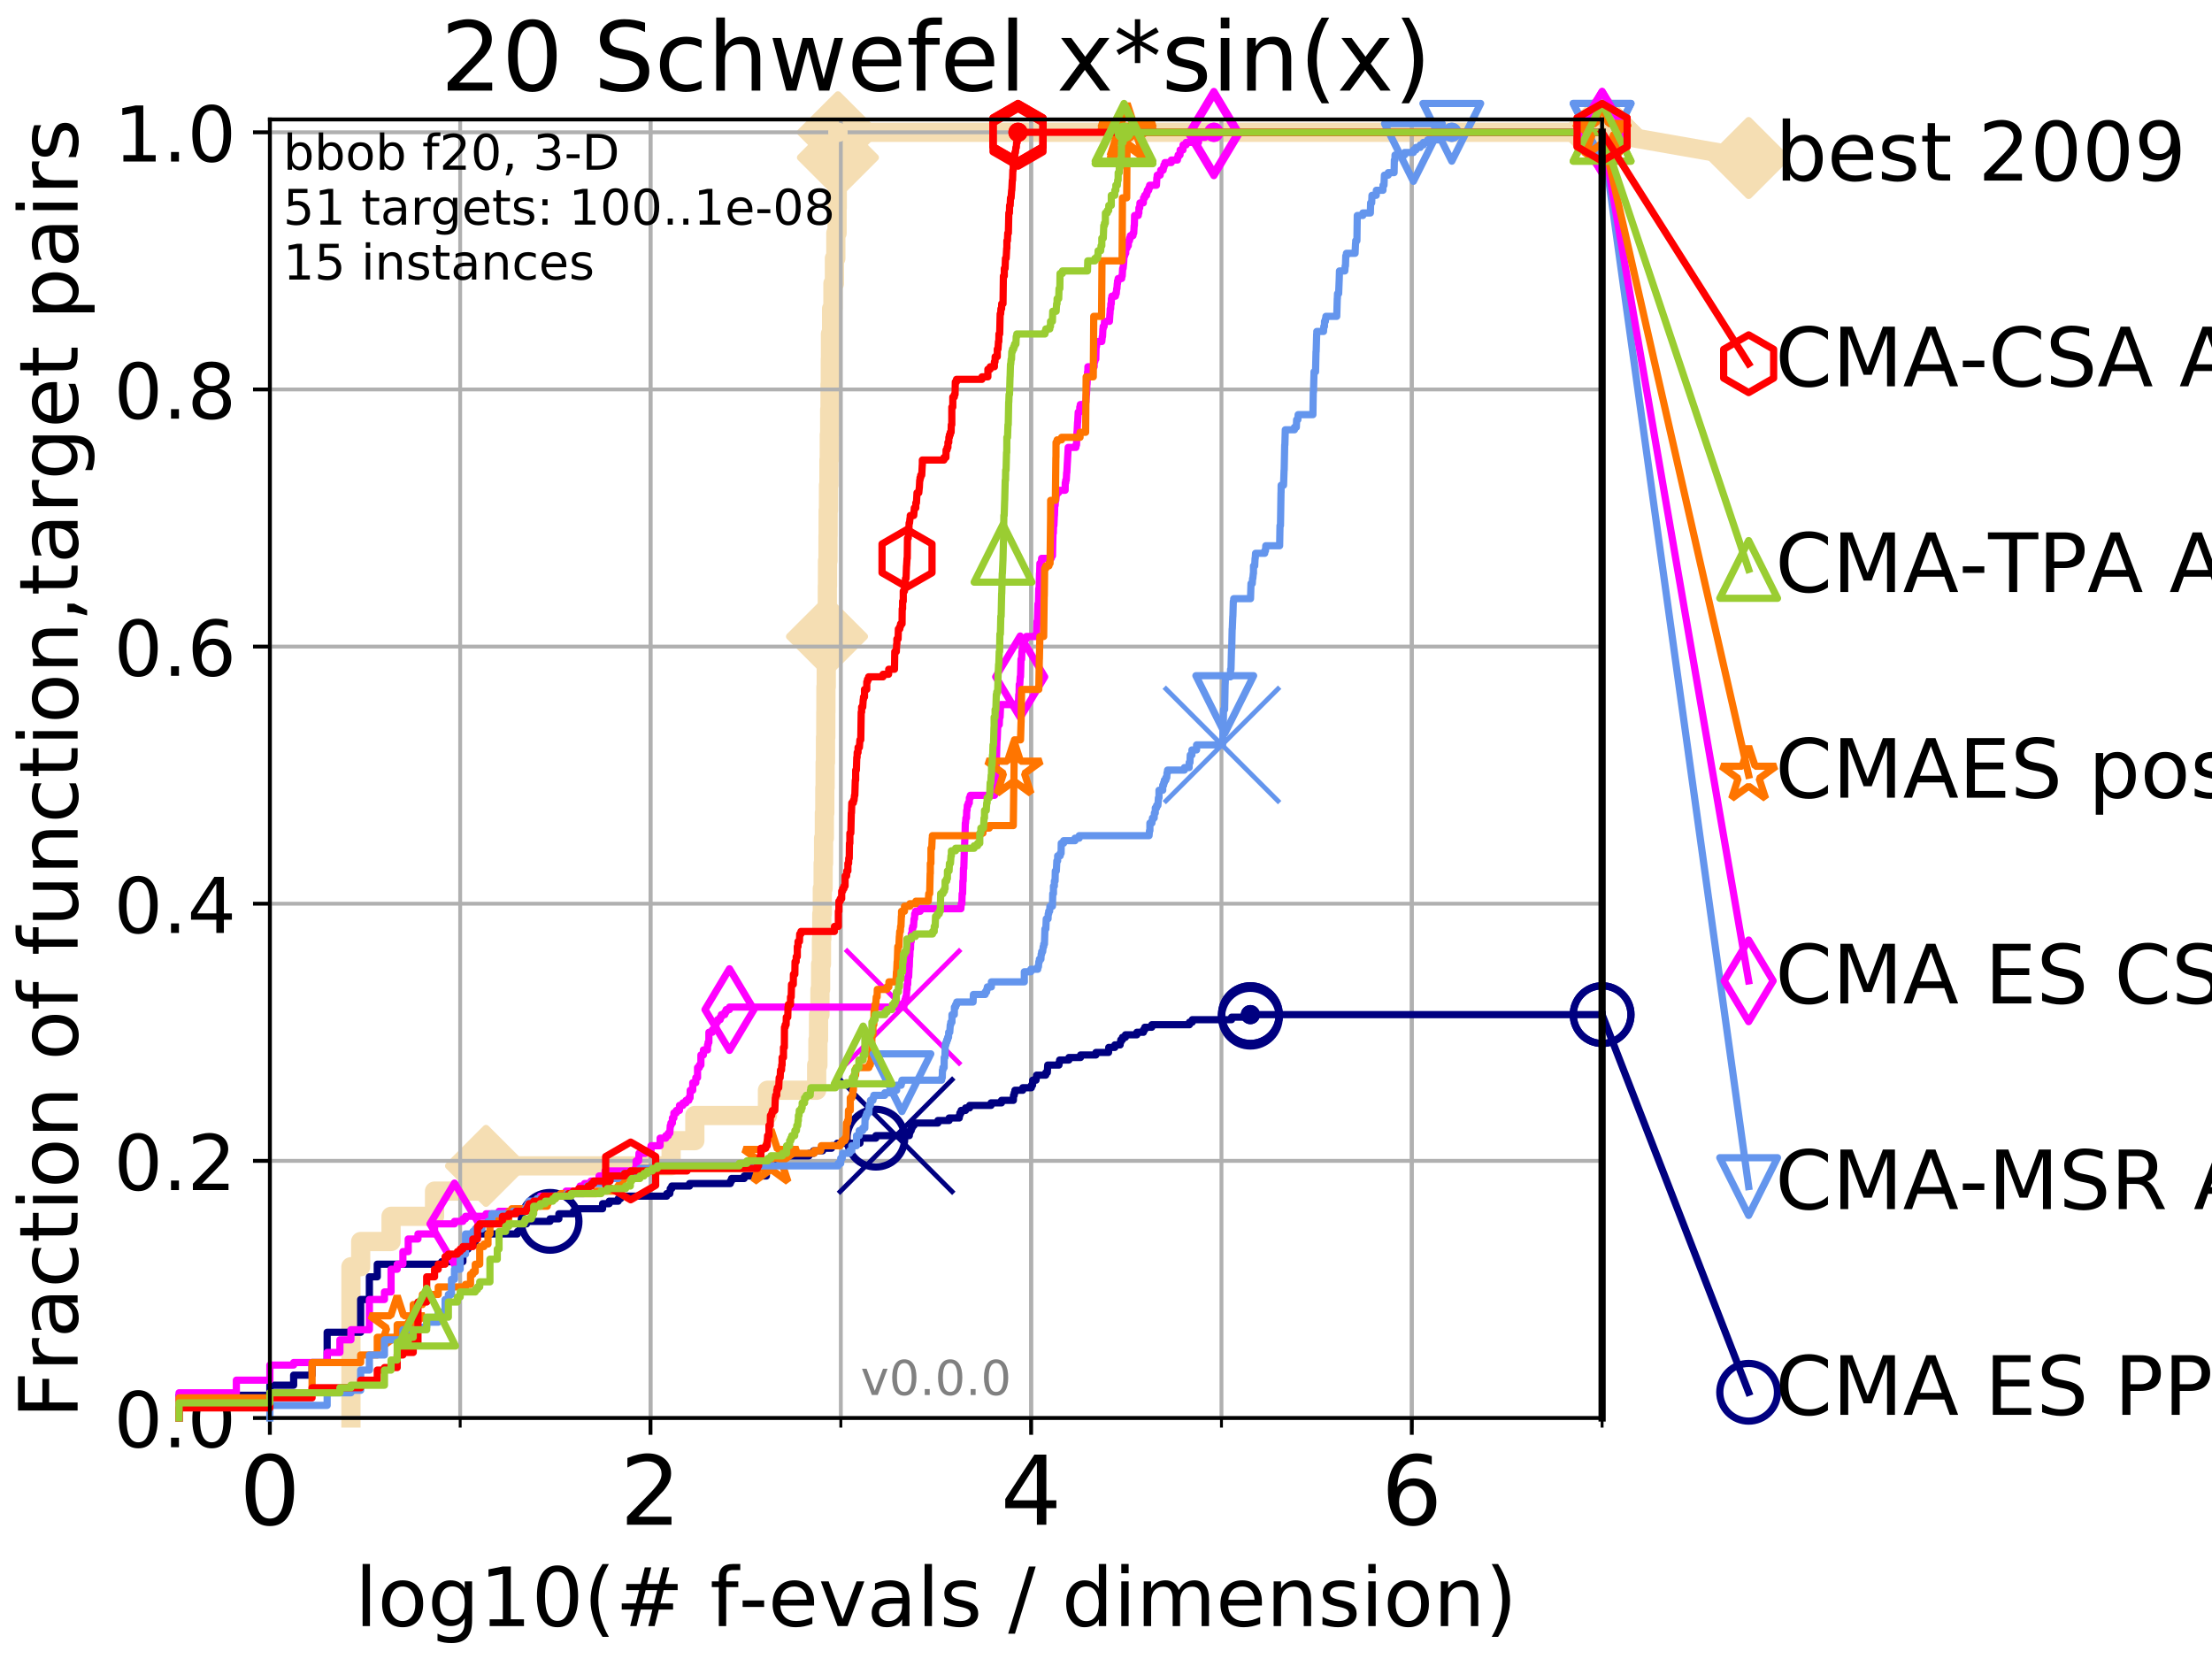 <?xml version="1.0" encoding="utf-8" standalone="no"?>
<!DOCTYPE svg PUBLIC "-//W3C//DTD SVG 1.1//EN"
  "http://www.w3.org/Graphics/SVG/1.1/DTD/svg11.dtd">
<!-- Created with matplotlib (http://matplotlib.org/) -->
<svg height="345pt" version="1.1" viewBox="0 0 460 345" width="460pt" xmlns="http://www.w3.org/2000/svg" xmlns:xlink="http://www.w3.org/1999/xlink">
 <defs>
  <style type="text/css">
*{stroke-linecap:butt;stroke-linejoin:round;}
  </style>
 </defs>
 <g id="figure_1">
  <g id="patch_1">
   <path d="M 0 345.6 
L 460.8 345.6 
L 460.8 0 
L 0 0 
z
" style="fill:#ffffff;"/>
  </g>
  <g id="axes_1">
   <g id="patch_2">
    <path d="M 56.12 294.88 
L 333.168 294.88 
L 333.168 24.84 
L 56.12 24.84 
z
" style="fill:#ffffff;"/>
   </g>
   <g id="line2d_1">
    <path d="M 72.979 294.88 
L 72.979 263.425 
L 75.004 263.425 
L 75.004 258.183 
L 81.324 258.183 
L 81.324 252.94 
L 90.367 252.94 
L 90.367 247.698 
L 101.068 247.698 
L 101.068 242.455 
L 139.564 242.455 
L 139.564 237.213 
L 144.498 237.213 
L 144.498 231.97 
L 159.599 231.97 
L 159.599 226.728 
L 169.833 226.728 
L 169.833 221.485 
L 170.092 221.485 
L 170.092 216.243 
L 170.22 216.243 
L 170.22 211 
L 170.511 211 
L 170.511 205.758 
L 170.65 205.758 
L 170.65 200.515 
L 170.825 200.515 
L 170.825 195.273 
L 170.897 195.273 
L 170.897 190.03 
L 171.005 190.03 
L 171.005 184.788 
L 171.176 184.788 
L 171.176 179.546 
L 171.268 179.546 
L 171.268 174.303 
L 171.43 174.303 
L 171.43 169.061 
L 171.527 169.061 
L 171.527 163.818 
L 171.59 163.818 
L 171.59 158.576 
L 171.666 158.576 
L 171.666 153.333 
L 171.728 153.333 
L 171.728 148.091 
L 171.755 148.091 
L 171.755 142.848 
L 171.824 142.848 
L 171.824 137.606 
L 171.892 137.606 
L 171.892 132.363 
L 171.98 132.363 
L 171.98 127.121 
L 172.048 127.121 
L 172.048 121.878 
L 172.082 121.878 
L 172.082 116.636 
L 172.189 116.636 
L 172.189 111.393 
L 172.216 111.393 
L 172.216 106.151 
L 172.289 106.151 
L 172.289 100.908 
L 172.382 100.908 
L 172.382 95.666 
L 172.455 95.666 
L 172.455 90.423 
L 172.533 90.423 
L 172.533 85.181 
L 172.612 85.181 
L 172.612 79.938 
L 172.664 79.938 
L 172.664 74.696 
L 172.697 74.696 
L 172.697 69.453 
L 172.935 69.453 
L 172.935 64.211 
L 173.215 64.211 
L 173.215 58.969 
L 173.521 58.969 
L 173.521 53.726 
L 173.816 53.726 
L 173.816 48.484 
L 174.075 48.484 
L 174.075 43.241 
L 174.117 43.241 
L 174.117 37.999 
L 174.189 37.999 
L 174.189 32.756 
L 174.254 32.756 
L 174.254 27.514 
L 333.168 27.514 
" style="fill:none;stroke:#f5deb3;stroke-linecap:square;stroke-width:4;"/>
   </g>
   <g id="line2d_2">
    <defs>
     <path d="M -0 7.778 
L 7.778 0 
L 0 -7.778 
L -7.778 -0 
z
" id="mf670b7a6db" style="stroke:#f5deb3;stroke-linejoin:miter;stroke-width:1.5;"/>
    </defs>
    <g>
     <use style="fill:#f5deb3;stroke:#f5deb3;stroke-linejoin:miter;stroke-width:1.5;" x="101.068" xlink:href="#mf670b7a6db" y="242.455"/>
     <use style="fill:#f5deb3;stroke:#f5deb3;stroke-linejoin:miter;stroke-width:1.5;" x="171.98" xlink:href="#mf670b7a6db" y="132.363"/>
     <use style="fill:#f5deb3;stroke:#f5deb3;stroke-linejoin:miter;stroke-width:1.5;" x="174.254" xlink:href="#mf670b7a6db" y="32.756"/>
     <use style="fill:#f5deb3;stroke:#f5deb3;stroke-linejoin:miter;stroke-width:1.5;" x="174.254" xlink:href="#mf670b7a6db" y="27.514"/>
     <use style="fill:#f5deb3;stroke:#f5deb3;stroke-linejoin:miter;stroke-width:1.5;" x="333.168" xlink:href="#mf670b7a6db" y="27.514"/>
    </g>
   </g>
   <g id="line2d_3">
    <path style="fill:none;stroke:#f5deb3;stroke-linecap:square;stroke-width:4;"/>
    <g/>
   </g>
   <g id="line2d_4">
    <path d="M 333.168 27.514 
L 363.643 32.861 
" style="fill:none;stroke:#f5deb3;stroke-linecap:square;stroke-width:4;"/>
    <g>
     <use style="fill:#f5deb3;stroke:#f5deb3;stroke-linejoin:miter;stroke-width:1.5;" x="333.168" xlink:href="#mf670b7a6db" y="27.514"/>
     <use style="fill:#f5deb3;stroke:#f5deb3;stroke-linejoin:miter;stroke-width:1.5;" x="363.643" xlink:href="#mf670b7a6db" y="32.861"/>
    </g>
   </g>
   <g id="matplotlib.axis_1">
    <g id="xtick_1">
     <g id="line2d_5">
      <path clip-path="url(#p184f133550)" d="M 56.12 294.88 
L 56.12 24.84 
" style="fill:none;stroke:#b0b0b0;stroke-linecap:square;stroke-width:0.8;"/>
     </g>
     <g id="line2d_6">
      <defs>
       <path d="M 0 0 
L 0 3.5 
" id="m14c360b8a0" style="stroke:#000000;stroke-width:0.8;"/>
      </defs>
      <g>
       <use style="stroke:#000000;stroke-width:0.8;" x="56.12" xlink:href="#m14c360b8a0" y="294.88"/>
      </g>
     </g>
     <g id="text_1">
      <!-- 0 -->
      <defs>
       <path d="M 31.781 66.406 
Q 24.172 66.406 20.328 58.906 
Q 16.5 51.422 16.5 36.375 
Q 16.5 21.391 20.328 13.891 
Q 24.172 6.391 31.781 6.391 
Q 39.453 6.391 43.281 13.891 
Q 47.125 21.391 47.125 36.375 
Q 47.125 51.422 43.281 58.906 
Q 39.453 66.406 31.781 66.406 
z
M 31.781 74.219 
Q 44.047 74.219 50.516 64.516 
Q 56.984 54.828 56.984 36.375 
Q 56.984 17.969 50.516 8.266 
Q 44.047 -1.422 31.781 -1.422 
Q 19.531 -1.422 13.062 8.266 
Q 6.594 17.969 6.594 36.375 
Q 6.594 54.828 13.062 64.516 
Q 19.531 74.219 31.781 74.219 
z
" id="DejaVuSans-30"/>
      </defs>
      <g transform="translate(49.758 317.077)scale(0.2 -0.2)">
       <use xlink:href="#DejaVuSans-30"/>
      </g>
     </g>
    </g>
    <g id="xtick_2">
     <g id="line2d_7">
      <path clip-path="url(#p184f133550)" d="M 135.277 294.88 
L 135.277 24.84 
" style="fill:none;stroke:#b0b0b0;stroke-linecap:square;stroke-width:0.8;"/>
     </g>
     <g id="line2d_8">
      <g>
       <use style="stroke:#000000;stroke-width:0.8;" x="135.277" xlink:href="#m14c360b8a0" y="294.88"/>
      </g>
     </g>
     <g id="text_2">
      <!-- 2 -->
      <defs>
       <path d="M 19.188 8.297 
L 53.609 8.297 
L 53.609 0 
L 7.328 0 
L 7.328 8.297 
Q 12.938 14.109 22.625 23.891 
Q 32.328 33.688 34.812 36.531 
Q 39.547 41.844 41.422 45.531 
Q 43.312 49.219 43.312 52.781 
Q 43.312 58.594 39.234 62.25 
Q 35.156 65.922 28.609 65.922 
Q 23.969 65.922 18.812 64.312 
Q 13.672 62.703 7.812 59.422 
L 7.812 69.391 
Q 13.766 71.781 18.938 73 
Q 24.125 74.219 28.422 74.219 
Q 39.75 74.219 46.484 68.547 
Q 53.219 62.891 53.219 53.422 
Q 53.219 48.922 51.531 44.891 
Q 49.859 40.875 45.406 35.406 
Q 44.188 33.984 37.641 27.219 
Q 31.109 20.453 19.188 8.297 
z
" id="DejaVuSans-32"/>
      </defs>
      <g transform="translate(128.914 317.077)scale(0.2 -0.2)">
       <use xlink:href="#DejaVuSans-32"/>
      </g>
     </g>
    </g>
    <g id="xtick_3">
     <g id="line2d_9">
      <path clip-path="url(#p184f133550)" d="M 214.433 294.88 
L 214.433 24.84 
" style="fill:none;stroke:#b0b0b0;stroke-linecap:square;stroke-width:0.8;"/>
     </g>
     <g id="line2d_10">
      <g>
       <use style="stroke:#000000;stroke-width:0.8;" x="214.433" xlink:href="#m14c360b8a0" y="294.88"/>
      </g>
     </g>
     <g id="text_3">
      <!-- 4 -->
      <defs>
       <path d="M 37.797 64.312 
L 12.891 25.391 
L 37.797 25.391 
z
M 35.203 72.906 
L 47.609 72.906 
L 47.609 25.391 
L 58.016 25.391 
L 58.016 17.188 
L 47.609 17.188 
L 47.609 0 
L 37.797 0 
L 37.797 17.188 
L 4.891 17.188 
L 4.891 26.703 
z
" id="DejaVuSans-34"/>
      </defs>
      <g transform="translate(208.071 317.077)scale(0.2 -0.2)">
       <use xlink:href="#DejaVuSans-34"/>
      </g>
     </g>
    </g>
    <g id="xtick_4">
     <g id="line2d_11">
      <path clip-path="url(#p184f133550)" d="M 293.59 294.88 
L 293.59 24.84 
" style="fill:none;stroke:#b0b0b0;stroke-linecap:square;stroke-width:0.8;"/>
     </g>
     <g id="line2d_12">
      <g>
       <use style="stroke:#000000;stroke-width:0.8;" x="293.59" xlink:href="#m14c360b8a0" y="294.88"/>
      </g>
     </g>
     <g id="text_4">
      <!-- 6 -->
      <defs>
       <path d="M 33.016 40.375 
Q 26.375 40.375 22.484 35.828 
Q 18.609 31.297 18.609 23.391 
Q 18.609 15.531 22.484 10.953 
Q 26.375 6.391 33.016 6.391 
Q 39.656 6.391 43.531 10.953 
Q 47.406 15.531 47.406 23.391 
Q 47.406 31.297 43.531 35.828 
Q 39.656 40.375 33.016 40.375 
z
M 52.594 71.297 
L 52.594 62.312 
Q 48.875 64.062 45.094 64.984 
Q 41.312 65.922 37.594 65.922 
Q 27.828 65.922 22.672 59.328 
Q 17.531 52.734 16.797 39.406 
Q 19.672 43.656 24.016 45.922 
Q 28.375 48.188 33.594 48.188 
Q 44.578 48.188 50.953 41.516 
Q 57.328 34.859 57.328 23.391 
Q 57.328 12.156 50.688 5.359 
Q 44.047 -1.422 33.016 -1.422 
Q 20.359 -1.422 13.672 8.266 
Q 6.984 17.969 6.984 36.375 
Q 6.984 53.656 15.188 63.938 
Q 23.391 74.219 37.203 74.219 
Q 40.922 74.219 44.703 73.484 
Q 48.484 72.75 52.594 71.297 
z
" id="DejaVuSans-36"/>
      </defs>
      <g transform="translate(287.227 317.077)scale(0.2 -0.2)">
       <use xlink:href="#DejaVuSans-36"/>
      </g>
     </g>
    </g>
    <g id="xtick_5">
     <g id="line2d_13">
      <path clip-path="url(#p184f133550)" d="M 56.12 294.88 
L 56.12 24.84 
" style="fill:none;stroke:#b0b0b0;stroke-linecap:square;stroke-width:0.8;"/>
     </g>
     <g id="line2d_14">
      <defs>
       <path d="M 0 0 
L 0 2 
" id="mbc1aa5ba3e" style="stroke:#000000;stroke-width:0.6;"/>
      </defs>
      <g>
       <use style="stroke:#000000;stroke-width:0.6;" x="56.12" xlink:href="#mbc1aa5ba3e" y="294.88"/>
      </g>
     </g>
    </g>
    <g id="xtick_6">
     <g id="line2d_15">
      <path clip-path="url(#p184f133550)" d="M 95.698 294.88 
L 95.698 24.84 
" style="fill:none;stroke:#b0b0b0;stroke-linecap:square;stroke-width:0.8;"/>
     </g>
     <g id="line2d_16">
      <g>
       <use style="stroke:#000000;stroke-width:0.6;" x="95.698" xlink:href="#mbc1aa5ba3e" y="294.88"/>
      </g>
     </g>
    </g>
    <g id="xtick_7">
     <g id="line2d_17">
      <path clip-path="url(#p184f133550)" d="M 135.277 294.88 
L 135.277 24.84 
" style="fill:none;stroke:#b0b0b0;stroke-linecap:square;stroke-width:0.8;"/>
     </g>
     <g id="line2d_18">
      <g>
       <use style="stroke:#000000;stroke-width:0.6;" x="135.277" xlink:href="#mbc1aa5ba3e" y="294.88"/>
      </g>
     </g>
    </g>
    <g id="xtick_8">
     <g id="line2d_19">
      <path clip-path="url(#p184f133550)" d="M 174.855 294.88 
L 174.855 24.84 
" style="fill:none;stroke:#b0b0b0;stroke-linecap:square;stroke-width:0.8;"/>
     </g>
     <g id="line2d_20">
      <g>
       <use style="stroke:#000000;stroke-width:0.6;" x="174.855" xlink:href="#mbc1aa5ba3e" y="294.88"/>
      </g>
     </g>
    </g>
    <g id="xtick_9">
     <g id="line2d_21">
      <path clip-path="url(#p184f133550)" d="M 214.433 294.88 
L 214.433 24.84 
" style="fill:none;stroke:#b0b0b0;stroke-linecap:square;stroke-width:0.8;"/>
     </g>
     <g id="line2d_22">
      <g>
       <use style="stroke:#000000;stroke-width:0.6;" x="214.433" xlink:href="#mbc1aa5ba3e" y="294.88"/>
      </g>
     </g>
    </g>
    <g id="xtick_10">
     <g id="line2d_23">
      <path clip-path="url(#p184f133550)" d="M 254.011 294.88 
L 254.011 24.84 
" style="fill:none;stroke:#b0b0b0;stroke-linecap:square;stroke-width:0.8;"/>
     </g>
     <g id="line2d_24">
      <g>
       <use style="stroke:#000000;stroke-width:0.6;" x="254.011" xlink:href="#mbc1aa5ba3e" y="294.88"/>
      </g>
     </g>
    </g>
    <g id="xtick_11">
     <g id="line2d_25">
      <path clip-path="url(#p184f133550)" d="M 293.59 294.88 
L 293.59 24.84 
" style="fill:none;stroke:#b0b0b0;stroke-linecap:square;stroke-width:0.8;"/>
     </g>
     <g id="line2d_26">
      <g>
       <use style="stroke:#000000;stroke-width:0.6;" x="293.59" xlink:href="#mbc1aa5ba3e" y="294.88"/>
      </g>
     </g>
    </g>
    <g id="xtick_12">
     <g id="line2d_27">
      <path clip-path="url(#p184f133550)" d="M 333.168 294.88 
L 333.168 24.84 
" style="fill:none;stroke:#b0b0b0;stroke-linecap:square;stroke-width:0.8;"/>
     </g>
     <g id="line2d_28">
      <g>
       <use style="stroke:#000000;stroke-width:0.6;" x="333.168" xlink:href="#mbc1aa5ba3e" y="294.88"/>
      </g>
     </g>
    </g>
    <g id="text_5">
     <!-- log10(# f-evals / dimension) -->
     <defs>
      <path d="M 9.422 75.984 
L 18.406 75.984 
L 18.406 0 
L 9.422 0 
z
" id="DejaVuSans-6c"/>
      <path d="M 30.609 48.391 
Q 23.391 48.391 19.188 42.75 
Q 14.984 37.109 14.984 27.297 
Q 14.984 17.484 19.156 11.844 
Q 23.344 6.203 30.609 6.203 
Q 37.797 6.203 41.984 11.859 
Q 46.188 17.531 46.188 27.297 
Q 46.188 37.016 41.984 42.703 
Q 37.797 48.391 30.609 48.391 
z
M 30.609 56 
Q 42.328 56 49.016 48.375 
Q 55.719 40.766 55.719 27.297 
Q 55.719 13.875 49.016 6.219 
Q 42.328 -1.422 30.609 -1.422 
Q 18.844 -1.422 12.172 6.219 
Q 5.516 13.875 5.516 27.297 
Q 5.516 40.766 12.172 48.375 
Q 18.844 56 30.609 56 
z
" id="DejaVuSans-6f"/>
      <path d="M 45.406 27.984 
Q 45.406 37.75 41.375 43.109 
Q 37.359 48.484 30.078 48.484 
Q 22.859 48.484 18.828 43.109 
Q 14.797 37.75 14.797 27.984 
Q 14.797 18.266 18.828 12.891 
Q 22.859 7.516 30.078 7.516 
Q 37.359 7.516 41.375 12.891 
Q 45.406 18.266 45.406 27.984 
z
M 54.391 6.781 
Q 54.391 -7.172 48.188 -13.984 
Q 42 -20.797 29.203 -20.797 
Q 24.469 -20.797 20.266 -20.094 
Q 16.062 -19.391 12.109 -17.922 
L 12.109 -9.188 
Q 16.062 -11.328 19.922 -12.344 
Q 23.781 -13.375 27.781 -13.375 
Q 36.625 -13.375 41.016 -8.766 
Q 45.406 -4.156 45.406 5.172 
L 45.406 9.625 
Q 42.625 4.781 38.281 2.391 
Q 33.938 0 27.875 0 
Q 17.828 0 11.672 7.656 
Q 5.516 15.328 5.516 27.984 
Q 5.516 40.672 11.672 48.328 
Q 17.828 56 27.875 56 
Q 33.938 56 38.281 53.609 
Q 42.625 51.219 45.406 46.391 
L 45.406 54.688 
L 54.391 54.688 
z
" id="DejaVuSans-67"/>
      <path d="M 12.406 8.297 
L 28.516 8.297 
L 28.516 63.922 
L 10.984 60.406 
L 10.984 69.391 
L 28.422 72.906 
L 38.281 72.906 
L 38.281 8.297 
L 54.391 8.297 
L 54.391 0 
L 12.406 0 
z
" id="DejaVuSans-31"/>
      <path d="M 31 75.875 
Q 24.469 64.656 21.281 53.656 
Q 18.109 42.672 18.109 31.391 
Q 18.109 20.125 21.312 9.062 
Q 24.516 -2 31 -13.188 
L 23.188 -13.188 
Q 15.875 -1.703 12.234 9.375 
Q 8.594 20.453 8.594 31.391 
Q 8.594 42.281 12.203 53.312 
Q 15.828 64.359 23.188 75.875 
z
" id="DejaVuSans-28"/>
      <path d="M 51.125 44 
L 36.922 44 
L 32.812 27.688 
L 47.125 27.688 
z
M 43.797 71.781 
L 38.719 51.516 
L 52.984 51.516 
L 58.109 71.781 
L 65.922 71.781 
L 60.891 51.516 
L 76.125 51.516 
L 76.125 44 
L 58.984 44 
L 54.984 27.688 
L 70.516 27.688 
L 70.516 20.219 
L 53.078 20.219 
L 48 0 
L 40.188 0 
L 45.219 20.219 
L 30.906 20.219 
L 25.875 0 
L 18.016 0 
L 23.094 20.219 
L 7.719 20.219 
L 7.719 27.688 
L 24.906 27.688 
L 29 44 
L 13.281 44 
L 13.281 51.516 
L 30.906 51.516 
L 35.891 71.781 
z
" id="DejaVuSans-23"/>
      <path id="DejaVuSans-20"/>
      <path d="M 37.109 75.984 
L 37.109 68.5 
L 28.516 68.5 
Q 23.688 68.5 21.797 66.547 
Q 19.922 64.594 19.922 59.516 
L 19.922 54.688 
L 34.719 54.688 
L 34.719 47.703 
L 19.922 47.703 
L 19.922 0 
L 10.891 0 
L 10.891 47.703 
L 2.297 47.703 
L 2.297 54.688 
L 10.891 54.688 
L 10.891 58.5 
Q 10.891 67.625 15.141 71.797 
Q 19.391 75.984 28.609 75.984 
z
" id="DejaVuSans-66"/>
      <path d="M 4.891 31.391 
L 31.203 31.391 
L 31.203 23.391 
L 4.891 23.391 
z
" id="DejaVuSans-2d"/>
      <path d="M 56.203 29.594 
L 56.203 25.203 
L 14.891 25.203 
Q 15.484 15.922 20.484 11.062 
Q 25.484 6.203 34.422 6.203 
Q 39.594 6.203 44.453 7.469 
Q 49.312 8.734 54.109 11.281 
L 54.109 2.781 
Q 49.266 0.734 44.188 -0.344 
Q 39.109 -1.422 33.891 -1.422 
Q 20.797 -1.422 13.156 6.188 
Q 5.516 13.812 5.516 26.812 
Q 5.516 40.234 12.766 48.109 
Q 20.016 56 32.328 56 
Q 43.359 56 49.781 48.891 
Q 56.203 41.797 56.203 29.594 
z
M 47.219 32.234 
Q 47.125 39.594 43.094 43.984 
Q 39.062 48.391 32.422 48.391 
Q 24.906 48.391 20.391 44.141 
Q 15.875 39.891 15.188 32.172 
z
" id="DejaVuSans-65"/>
      <path d="M 2.984 54.688 
L 12.5 54.688 
L 29.594 8.797 
L 46.688 54.688 
L 56.203 54.688 
L 35.688 0 
L 23.484 0 
z
" id="DejaVuSans-76"/>
      <path d="M 34.281 27.484 
Q 23.391 27.484 19.188 25 
Q 14.984 22.516 14.984 16.5 
Q 14.984 11.719 18.141 8.906 
Q 21.297 6.109 26.703 6.109 
Q 34.188 6.109 38.703 11.406 
Q 43.219 16.703 43.219 25.484 
L 43.219 27.484 
z
M 52.203 31.203 
L 52.203 0 
L 43.219 0 
L 43.219 8.297 
Q 40.141 3.328 35.547 0.953 
Q 30.953 -1.422 24.312 -1.422 
Q 15.922 -1.422 10.953 3.297 
Q 6 8.016 6 15.922 
Q 6 25.141 12.172 29.828 
Q 18.359 34.516 30.609 34.516 
L 43.219 34.516 
L 43.219 35.406 
Q 43.219 41.609 39.141 45 
Q 35.062 48.391 27.688 48.391 
Q 23 48.391 18.547 47.266 
Q 14.109 46.141 10.016 43.891 
L 10.016 52.203 
Q 14.938 54.109 19.578 55.047 
Q 24.219 56 28.609 56 
Q 40.484 56 46.344 49.844 
Q 52.203 43.703 52.203 31.203 
z
" id="DejaVuSans-61"/>
      <path d="M 44.281 53.078 
L 44.281 44.578 
Q 40.484 46.531 36.375 47.5 
Q 32.281 48.484 27.875 48.484 
Q 21.188 48.484 17.844 46.438 
Q 14.5 44.391 14.5 40.281 
Q 14.5 37.156 16.891 35.375 
Q 19.281 33.594 26.516 31.984 
L 29.594 31.297 
Q 39.156 29.25 43.188 25.516 
Q 47.219 21.781 47.219 15.094 
Q 47.219 7.469 41.188 3.016 
Q 35.156 -1.422 24.609 -1.422 
Q 20.219 -1.422 15.453 -0.562 
Q 10.688 0.297 5.422 2 
L 5.422 11.281 
Q 10.406 8.688 15.234 7.391 
Q 20.062 6.109 24.812 6.109 
Q 31.156 6.109 34.562 8.281 
Q 37.984 10.453 37.984 14.406 
Q 37.984 18.062 35.516 20.016 
Q 33.062 21.969 24.703 23.781 
L 21.578 24.516 
Q 13.234 26.266 9.516 29.906 
Q 5.812 33.547 5.812 39.891 
Q 5.812 47.609 11.281 51.797 
Q 16.75 56 26.812 56 
Q 31.781 56 36.172 55.266 
Q 40.578 54.547 44.281 53.078 
z
" id="DejaVuSans-73"/>
      <path d="M 25.391 72.906 
L 33.688 72.906 
L 8.297 -9.281 
L 0 -9.281 
z
" id="DejaVuSans-2f"/>
      <path d="M 45.406 46.391 
L 45.406 75.984 
L 54.391 75.984 
L 54.391 0 
L 45.406 0 
L 45.406 8.203 
Q 42.578 3.328 38.25 0.953 
Q 33.938 -1.422 27.875 -1.422 
Q 17.969 -1.422 11.734 6.484 
Q 5.516 14.406 5.516 27.297 
Q 5.516 40.188 11.734 48.094 
Q 17.969 56 27.875 56 
Q 33.938 56 38.25 53.625 
Q 42.578 51.266 45.406 46.391 
z
M 14.797 27.297 
Q 14.797 17.391 18.875 11.75 
Q 22.953 6.109 30.078 6.109 
Q 37.203 6.109 41.297 11.75 
Q 45.406 17.391 45.406 27.297 
Q 45.406 37.203 41.297 42.844 
Q 37.203 48.484 30.078 48.484 
Q 22.953 48.484 18.875 42.844 
Q 14.797 37.203 14.797 27.297 
z
" id="DejaVuSans-64"/>
      <path d="M 9.422 54.688 
L 18.406 54.688 
L 18.406 0 
L 9.422 0 
z
M 9.422 75.984 
L 18.406 75.984 
L 18.406 64.594 
L 9.422 64.594 
z
" id="DejaVuSans-69"/>
      <path d="M 52 44.188 
Q 55.375 50.25 60.062 53.125 
Q 64.75 56 71.094 56 
Q 79.641 56 84.281 50.016 
Q 88.922 44.047 88.922 33.016 
L 88.922 0 
L 79.891 0 
L 79.891 32.719 
Q 79.891 40.578 77.094 44.375 
Q 74.312 48.188 68.609 48.188 
Q 61.625 48.188 57.562 43.547 
Q 53.516 38.922 53.516 30.906 
L 53.516 0 
L 44.484 0 
L 44.484 32.719 
Q 44.484 40.625 41.703 44.406 
Q 38.922 48.188 33.109 48.188 
Q 26.219 48.188 22.156 43.531 
Q 18.109 38.875 18.109 30.906 
L 18.109 0 
L 9.078 0 
L 9.078 54.688 
L 18.109 54.688 
L 18.109 46.188 
Q 21.188 51.219 25.484 53.609 
Q 29.781 56 35.688 56 
Q 41.656 56 45.828 52.969 
Q 50 49.953 52 44.188 
z
" id="DejaVuSans-6d"/>
      <path d="M 54.891 33.016 
L 54.891 0 
L 45.906 0 
L 45.906 32.719 
Q 45.906 40.484 42.875 44.328 
Q 39.844 48.188 33.797 48.188 
Q 26.516 48.188 22.312 43.547 
Q 18.109 38.922 18.109 30.906 
L 18.109 0 
L 9.078 0 
L 9.078 54.688 
L 18.109 54.688 
L 18.109 46.188 
Q 21.344 51.125 25.703 53.562 
Q 30.078 56 35.797 56 
Q 45.219 56 50.047 50.172 
Q 54.891 44.344 54.891 33.016 
z
" id="DejaVuSans-6e"/>
      <path d="M 8.016 75.875 
L 15.828 75.875 
Q 23.141 64.359 26.781 53.312 
Q 30.422 42.281 30.422 31.391 
Q 30.422 20.453 26.781 9.375 
Q 23.141 -1.703 15.828 -13.188 
L 8.016 -13.188 
Q 14.5 -2 17.703 9.062 
Q 20.906 20.125 20.906 31.391 
Q 20.906 42.672 17.703 53.656 
Q 14.5 64.656 8.016 75.875 
z
" id="DejaVuSans-29"/>
     </defs>
     <g transform="translate(73.803 338.154)scale(0.17 -0.17)">
      <use xlink:href="#DejaVuSans-6c"/>
      <use x="27.783" xlink:href="#DejaVuSans-6f"/>
      <use x="88.965" xlink:href="#DejaVuSans-67"/>
      <use x="152.441" xlink:href="#DejaVuSans-31"/>
      <use x="216.064" xlink:href="#DejaVuSans-30"/>
      <use x="279.688" xlink:href="#DejaVuSans-28"/>
      <use x="318.701" xlink:href="#DejaVuSans-23"/>
      <use x="402.49" xlink:href="#DejaVuSans-20"/>
      <use x="434.277" xlink:href="#DejaVuSans-66"/>
      <use x="469.404" xlink:href="#DejaVuSans-2d"/>
      <use x="505.488" xlink:href="#DejaVuSans-65"/>
      <use x="567.012" xlink:href="#DejaVuSans-76"/>
      <use x="626.191" xlink:href="#DejaVuSans-61"/>
      <use x="687.471" xlink:href="#DejaVuSans-6c"/>
      <use x="715.254" xlink:href="#DejaVuSans-73"/>
      <use x="767.354" xlink:href="#DejaVuSans-20"/>
      <use x="799.141" xlink:href="#DejaVuSans-2f"/>
      <use x="832.832" xlink:href="#DejaVuSans-20"/>
      <use x="864.619" xlink:href="#DejaVuSans-64"/>
      <use x="928.096" xlink:href="#DejaVuSans-69"/>
      <use x="955.879" xlink:href="#DejaVuSans-6d"/>
      <use x="1053.291" xlink:href="#DejaVuSans-65"/>
      <use x="1114.814" xlink:href="#DejaVuSans-6e"/>
      <use x="1178.193" xlink:href="#DejaVuSans-73"/>
      <use x="1230.293" xlink:href="#DejaVuSans-69"/>
      <use x="1258.076" xlink:href="#DejaVuSans-6f"/>
      <use x="1319.258" xlink:href="#DejaVuSans-6e"/>
      <use x="1382.637" xlink:href="#DejaVuSans-29"/>
     </g>
    </g>
   </g>
   <g id="matplotlib.axis_2">
    <g id="ytick_1">
     <g id="line2d_29">
      <path clip-path="url(#p184f133550)" d="M 56.12 294.88 
L 333.168 294.88 
" style="fill:none;stroke:#b0b0b0;stroke-linecap:square;stroke-width:0.8;"/>
     </g>
     <g id="line2d_30">
      <defs>
       <path d="M 0 0 
L -3.5 0 
" id="mbab30cde2b" style="stroke:#000000;stroke-width:0.8;"/>
      </defs>
      <g>
       <use style="stroke:#000000;stroke-width:0.8;" x="56.12" xlink:href="#mbab30cde2b" y="294.88"/>
      </g>
     </g>
     <g id="text_6">
      <!-- 0.0 -->
      <defs>
       <path d="M 10.688 12.406 
L 21 12.406 
L 21 0 
L 10.688 0 
z
" id="DejaVuSans-2e"/>
      </defs>
      <g transform="translate(23.675 300.959)scale(0.16 -0.16)">
       <use xlink:href="#DejaVuSans-30"/>
       <use x="63.623" xlink:href="#DejaVuSans-2e"/>
       <use x="95.41" xlink:href="#DejaVuSans-30"/>
      </g>
     </g>
    </g>
    <g id="ytick_2">
     <g id="line2d_31">
      <path clip-path="url(#p184f133550)" d="M 56.12 241.407 
L 333.168 241.407 
" style="fill:none;stroke:#b0b0b0;stroke-linecap:square;stroke-width:0.8;"/>
     </g>
     <g id="line2d_32">
      <g>
       <use style="stroke:#000000;stroke-width:0.8;" x="56.12" xlink:href="#mbab30cde2b" y="241.407"/>
      </g>
     </g>
     <g id="text_7">
      <!-- 0.2 -->
      <g transform="translate(23.675 247.485)scale(0.16 -0.16)">
       <use xlink:href="#DejaVuSans-30"/>
       <use x="63.623" xlink:href="#DejaVuSans-2e"/>
       <use x="95.41" xlink:href="#DejaVuSans-32"/>
      </g>
     </g>
    </g>
    <g id="ytick_3">
     <g id="line2d_33">
      <path clip-path="url(#p184f133550)" d="M 56.12 187.933 
L 333.168 187.933 
" style="fill:none;stroke:#b0b0b0;stroke-linecap:square;stroke-width:0.8;"/>
     </g>
     <g id="line2d_34">
      <g>
       <use style="stroke:#000000;stroke-width:0.8;" x="56.12" xlink:href="#mbab30cde2b" y="187.933"/>
      </g>
     </g>
     <g id="text_8">
      <!-- 0.4 -->
      <g transform="translate(23.675 194.012)scale(0.16 -0.16)">
       <use xlink:href="#DejaVuSans-30"/>
       <use x="63.623" xlink:href="#DejaVuSans-2e"/>
       <use x="95.41" xlink:href="#DejaVuSans-34"/>
      </g>
     </g>
    </g>
    <g id="ytick_4">
     <g id="line2d_35">
      <path clip-path="url(#p184f133550)" d="M 56.12 134.46 
L 333.168 134.46 
" style="fill:none;stroke:#b0b0b0;stroke-linecap:square;stroke-width:0.8;"/>
     </g>
     <g id="line2d_36">
      <g>
       <use style="stroke:#000000;stroke-width:0.8;" x="56.12" xlink:href="#mbab30cde2b" y="134.46"/>
      </g>
     </g>
     <g id="text_9">
      <!-- 0.6 -->
      <g transform="translate(23.675 140.539)scale(0.16 -0.16)">
       <use xlink:href="#DejaVuSans-30"/>
       <use x="63.623" xlink:href="#DejaVuSans-2e"/>
       <use x="95.41" xlink:href="#DejaVuSans-36"/>
      </g>
     </g>
    </g>
    <g id="ytick_5">
     <g id="line2d_37">
      <path clip-path="url(#p184f133550)" d="M 56.12 80.987 
L 333.168 80.987 
" style="fill:none;stroke:#b0b0b0;stroke-linecap:square;stroke-width:0.8;"/>
     </g>
     <g id="line2d_38">
      <g>
       <use style="stroke:#000000;stroke-width:0.8;" x="56.12" xlink:href="#mbab30cde2b" y="80.987"/>
      </g>
     </g>
     <g id="text_10">
      <!-- 0.8 -->
      <defs>
       <path d="M 31.781 34.625 
Q 24.75 34.625 20.719 30.859 
Q 16.703 27.094 16.703 20.516 
Q 16.703 13.922 20.719 10.156 
Q 24.75 6.391 31.781 6.391 
Q 38.812 6.391 42.859 10.172 
Q 46.922 13.969 46.922 20.516 
Q 46.922 27.094 42.891 30.859 
Q 38.875 34.625 31.781 34.625 
z
M 21.922 38.812 
Q 15.578 40.375 12.031 44.719 
Q 8.5 49.078 8.5 55.328 
Q 8.5 64.062 14.719 69.141 
Q 20.953 74.219 31.781 74.219 
Q 42.672 74.219 48.875 69.141 
Q 55.078 64.062 55.078 55.328 
Q 55.078 49.078 51.531 44.719 
Q 48 40.375 41.703 38.812 
Q 48.828 37.156 52.797 32.312 
Q 56.781 27.484 56.781 20.516 
Q 56.781 9.906 50.312 4.234 
Q 43.844 -1.422 31.781 -1.422 
Q 19.734 -1.422 13.25 4.234 
Q 6.781 9.906 6.781 20.516 
Q 6.781 27.484 10.781 32.312 
Q 14.797 37.156 21.922 38.812 
z
M 18.312 54.391 
Q 18.312 48.734 21.844 45.562 
Q 25.391 42.391 31.781 42.391 
Q 38.141 42.391 41.719 45.562 
Q 45.312 48.734 45.312 54.391 
Q 45.312 60.062 41.719 63.234 
Q 38.141 66.406 31.781 66.406 
Q 25.391 66.406 21.844 63.234 
Q 18.312 60.062 18.312 54.391 
z
" id="DejaVuSans-38"/>
      </defs>
      <g transform="translate(23.675 87.066)scale(0.16 -0.16)">
       <use xlink:href="#DejaVuSans-30"/>
       <use x="63.623" xlink:href="#DejaVuSans-2e"/>
       <use x="95.41" xlink:href="#DejaVuSans-38"/>
      </g>
     </g>
    </g>
    <g id="ytick_6">
     <g id="line2d_39">
      <path clip-path="url(#p184f133550)" d="M 56.12 27.514 
L 333.168 27.514 
" style="fill:none;stroke:#b0b0b0;stroke-linecap:square;stroke-width:0.8;"/>
     </g>
     <g id="line2d_40">
      <g>
       <use style="stroke:#000000;stroke-width:0.8;" x="56.12" xlink:href="#mbab30cde2b" y="27.514"/>
      </g>
     </g>
     <g id="text_11">
      <!-- 1.0 -->
      <g transform="translate(23.675 33.592)scale(0.16 -0.16)">
       <use xlink:href="#DejaVuSans-31"/>
       <use x="63.623" xlink:href="#DejaVuSans-2e"/>
       <use x="95.41" xlink:href="#DejaVuSans-30"/>
      </g>
     </g>
    </g>
    <g id="text_12">
     <!-- Fraction of function,target pairs -->
     <defs>
      <path d="M 9.812 72.906 
L 51.703 72.906 
L 51.703 64.594 
L 19.672 64.594 
L 19.672 43.109 
L 48.578 43.109 
L 48.578 34.812 
L 19.672 34.812 
L 19.672 0 
L 9.812 0 
z
" id="DejaVuSans-46"/>
      <path d="M 41.109 46.297 
Q 39.594 47.172 37.812 47.578 
Q 36.031 48 33.891 48 
Q 26.266 48 22.188 43.047 
Q 18.109 38.094 18.109 28.812 
L 18.109 0 
L 9.078 0 
L 9.078 54.688 
L 18.109 54.688 
L 18.109 46.188 
Q 20.953 51.172 25.484 53.578 
Q 30.031 56 36.531 56 
Q 37.453 56 38.578 55.875 
Q 39.703 55.766 41.062 55.516 
z
" id="DejaVuSans-72"/>
      <path d="M 48.781 52.594 
L 48.781 44.188 
Q 44.969 46.297 41.141 47.344 
Q 37.312 48.391 33.406 48.391 
Q 24.656 48.391 19.812 42.844 
Q 14.984 37.312 14.984 27.297 
Q 14.984 17.281 19.812 11.734 
Q 24.656 6.203 33.406 6.203 
Q 37.312 6.203 41.141 7.25 
Q 44.969 8.297 48.781 10.406 
L 48.781 2.094 
Q 45.016 0.344 40.984 -0.531 
Q 36.969 -1.422 32.422 -1.422 
Q 20.062 -1.422 12.781 6.344 
Q 5.516 14.109 5.516 27.297 
Q 5.516 40.672 12.859 48.328 
Q 20.219 56 33.016 56 
Q 37.156 56 41.109 55.141 
Q 45.062 54.297 48.781 52.594 
z
" id="DejaVuSans-63"/>
      <path d="M 18.312 70.219 
L 18.312 54.688 
L 36.812 54.688 
L 36.812 47.703 
L 18.312 47.703 
L 18.312 18.016 
Q 18.312 11.328 20.141 9.422 
Q 21.969 7.516 27.594 7.516 
L 36.812 7.516 
L 36.812 0 
L 27.594 0 
Q 17.188 0 13.234 3.875 
Q 9.281 7.766 9.281 18.016 
L 9.281 47.703 
L 2.688 47.703 
L 2.688 54.688 
L 9.281 54.688 
L 9.281 70.219 
z
" id="DejaVuSans-74"/>
      <path d="M 8.5 21.578 
L 8.5 54.688 
L 17.484 54.688 
L 17.484 21.922 
Q 17.484 14.156 20.5 10.266 
Q 23.531 6.391 29.594 6.391 
Q 36.859 6.391 41.078 11.031 
Q 45.312 15.672 45.312 23.688 
L 45.312 54.688 
L 54.297 54.688 
L 54.297 0 
L 45.312 0 
L 45.312 8.406 
Q 42.047 3.422 37.719 1 
Q 33.406 -1.422 27.688 -1.422 
Q 18.266 -1.422 13.375 4.438 
Q 8.5 10.297 8.5 21.578 
z
M 31.109 56 
z
" id="DejaVuSans-75"/>
      <path d="M 11.719 12.406 
L 22.016 12.406 
L 22.016 4 
L 14.016 -11.625 
L 7.719 -11.625 
L 11.719 4 
z
" id="DejaVuSans-2c"/>
      <path d="M 18.109 8.203 
L 18.109 -20.797 
L 9.078 -20.797 
L 9.078 54.688 
L 18.109 54.688 
L 18.109 46.391 
Q 20.953 51.266 25.266 53.625 
Q 29.594 56 35.594 56 
Q 45.562 56 51.781 48.094 
Q 58.016 40.188 58.016 27.297 
Q 58.016 14.406 51.781 6.484 
Q 45.562 -1.422 35.594 -1.422 
Q 29.594 -1.422 25.266 0.953 
Q 20.953 3.328 18.109 8.203 
z
M 48.688 27.297 
Q 48.688 37.203 44.609 42.844 
Q 40.531 48.484 33.406 48.484 
Q 26.266 48.484 22.188 42.844 
Q 18.109 37.203 18.109 27.297 
Q 18.109 17.391 22.188 11.75 
Q 26.266 6.109 33.406 6.109 
Q 40.531 6.109 44.609 11.75 
Q 48.688 17.391 48.688 27.297 
z
" id="DejaVuSans-70"/>
     </defs>
     <g transform="translate(16.14 294.999)rotate(-90)scale(0.17 -0.17)">
      <use xlink:href="#DejaVuSans-46"/>
      <use x="57.41" xlink:href="#DejaVuSans-72"/>
      <use x="98.523" xlink:href="#DejaVuSans-61"/>
      <use x="159.803" xlink:href="#DejaVuSans-63"/>
      <use x="214.783" xlink:href="#DejaVuSans-74"/>
      <use x="253.992" xlink:href="#DejaVuSans-69"/>
      <use x="281.775" xlink:href="#DejaVuSans-6f"/>
      <use x="342.957" xlink:href="#DejaVuSans-6e"/>
      <use x="406.336" xlink:href="#DejaVuSans-20"/>
      <use x="438.123" xlink:href="#DejaVuSans-6f"/>
      <use x="499.305" xlink:href="#DejaVuSans-66"/>
      <use x="534.51" xlink:href="#DejaVuSans-20"/>
      <use x="566.297" xlink:href="#DejaVuSans-66"/>
      <use x="601.502" xlink:href="#DejaVuSans-75"/>
      <use x="664.881" xlink:href="#DejaVuSans-6e"/>
      <use x="728.26" xlink:href="#DejaVuSans-63"/>
      <use x="783.24" xlink:href="#DejaVuSans-74"/>
      <use x="822.449" xlink:href="#DejaVuSans-69"/>
      <use x="850.232" xlink:href="#DejaVuSans-6f"/>
      <use x="911.414" xlink:href="#DejaVuSans-6e"/>
      <use x="974.793" xlink:href="#DejaVuSans-2c"/>
      <use x="1006.58" xlink:href="#DejaVuSans-74"/>
      <use x="1045.789" xlink:href="#DejaVuSans-61"/>
      <use x="1107.068" xlink:href="#DejaVuSans-72"/>
      <use x="1148.166" xlink:href="#DejaVuSans-67"/>
      <use x="1211.643" xlink:href="#DejaVuSans-65"/>
      <use x="1273.166" xlink:href="#DejaVuSans-74"/>
      <use x="1312.375" xlink:href="#DejaVuSans-20"/>
      <use x="1344.162" xlink:href="#DejaVuSans-70"/>
      <use x="1407.639" xlink:href="#DejaVuSans-61"/>
      <use x="1468.918" xlink:href="#DejaVuSans-69"/>
      <use x="1496.701" xlink:href="#DejaVuSans-72"/>
      <use x="1537.814" xlink:href="#DejaVuSans-73"/>
     </g>
    </g>
   </g>
   <g id="line2d_41">
    <defs>
     <path d="M 0 1.5 
C 0.398 1.5 0.779 1.342 1.061 1.061 
C 1.342 0.779 1.5 0.398 1.5 0 
C 1.5 -0.398 1.342 -0.779 1.061 -1.061 
C 0.779 -1.342 0.398 -1.5 0 -1.5 
C -0.398 -1.5 -0.779 -1.342 -1.061 -1.061 
C -1.342 -0.779 -1.5 -0.398 -1.5 0 
C -1.5 0.398 -1.342 0.779 -1.061 1.061 
C -0.779 1.342 -0.398 1.5 0 1.5 
z
" id="m06a0678030" style="stroke:#f5deb3;"/>
    </defs>
    <g>
     <use style="fill:#f5deb3;stroke:#f5deb3;" x="174.254" xlink:href="#m06a0678030" y="27.514"/>
     <use style="fill:#f5deb3;stroke:#f5deb3;" x="174.254" xlink:href="#m06a0678030" y="27.514"/>
    </g>
   </g>
   <g id="line2d_42">
    <defs>
     <path d="M 0 1.5 
C 0.398 1.5 0.779 1.342 1.061 1.061 
C 1.342 0.779 1.5 0.398 1.5 0 
C 1.5 -0.398 1.342 -0.779 1.061 -1.061 
C 0.779 -1.342 0.398 -1.5 0 -1.5 
C -0.398 -1.5 -0.779 -1.342 -1.061 -1.061 
C -1.342 -0.779 -1.5 -0.398 -1.5 0 
C -1.5 0.398 -1.342 0.779 -1.061 1.061 
C -0.779 1.342 -0.398 1.5 0 1.5 
z
" id="m6100eeb1c2" style="stroke:#000080;"/>
    </defs>
    <g>
     <use style="fill:#000080;stroke:#000080;" x="260.025" xlink:href="#m6100eeb1c2" y="211"/>
     <use style="fill:#000080;stroke:#000080;" x="260.025" xlink:href="#m6100eeb1c2" y="211"/>
    </g>
   </g>
   <g id="line2d_43">
    <path d="M 37.236 294.88 
L 37.236 290.162 
L 56.12 290.162 
L 56.12 288.065 
L 61.065 288.065 
L 61.065 285.968 
L 64.9 285.968 
L 64.9 283.347 
L 68.034 283.347 
L 68.034 277.056 
L 75.004 277.056 
L 75.004 270.24 
L 76.815 270.24 
L 76.815 265.522 
L 78.453 265.522 
L 78.453 262.901 
L 91.863 262.901 
L 91.863 262.377 
L 96.262 262.377 
L 96.262 259.755 
L 97.337 259.755 
L 97.337 258.707 
L 98.832 258.707 
L 98.832 256.61 
L 107.613 256.61 
L 107.613 256.086 
L 108.176 256.086 
L 108.176 254.513 
L 109.509 254.513 
L 109.509 253.989 
L 114.39 253.989 
L 114.39 253.464 
L 116.22 253.464 
L 116.22 252.416 
L 119.238 252.416 
L 119.238 251.892 
L 119.669 251.892 
L 119.669 251.367 
L 125.31 251.367 
L 125.31 250.319 
L 126.686 250.319 
L 126.686 249.795 
L 128.563 249.795 
L 128.563 249.27 
L 129.064 249.27 
L 129.064 248.746 
L 138.648 248.746 
L 138.648 248.222 
L 139.294 248.222 
L 139.385 247.173 
L 139.698 247.173 
L 139.698 246.649 
L 143.391 246.649 
L 143.391 246.125 
L 151.876 246.125 
L 151.876 245.601 
L 152.136 245.601 
L 152.136 245.076 
L 154.761 245.076 
L 154.761 244.552 
L 159.375 244.552 
L 159.375 242.455 
L 160.704 242.455 
L 160.704 240.882 
L 162.849 240.882 
L 162.849 240.358 
L 168.243 240.358 
L 168.243 239.834 
L 169.184 239.834 
L 169.184 239.31 
L 171.077 239.31 
L 171.077 238.785 
L 172.922 238.785 
L 172.922 238.261 
L 174.135 238.261 
L 174.135 237.737 
L 178.836 237.737 
L 178.836 236.689 
L 182.146 236.689 
L 182.146 236.164 
L 189.099 236.164 
L 189.099 235.64 
L 189.219 235.64 
L 189.219 235.116 
L 189.49 235.116 
L 189.49 234.592 
L 189.689 234.592 
L 189.689 234.067 
L 190.067 234.067 
L 190.067 233.543 
L 195.044 233.543 
L 195.044 233.019 
L 197.379 233.019 
L 197.379 232.495 
L 199.482 232.495 
L 199.482 231.97 
L 199.613 231.97 
L 199.613 231.446 
L 199.874 231.446 
L 199.874 230.922 
L 200.796 230.922 
L 200.796 230.398 
L 201.641 230.398 
L 201.641 229.873 
L 206.1 229.873 
L 206.1 229.349 
L 208.27 229.349 
L 208.27 228.825 
L 210.74 228.825 
L 210.765 227.776 
L 210.918 227.776 
L 210.918 227.252 
L 211.06 227.252 
L 211.06 226.728 
L 212.684 226.728 
L 212.684 226.204 
L 214.478 226.204 
L 214.478 225.679 
L 214.73 225.679 
L 214.75 224.631 
L 215.453 224.631 
L 215.453 224.107 
L 215.569 224.107 
L 215.569 223.582 
L 217.473 223.582 
L 217.473 223.058 
L 217.792 223.058 
L 217.883 221.485 
L 220.22 221.485 
L 220.22 220.961 
L 220.352 220.961 
L 220.352 220.437 
L 222.289 220.437 
L 222.289 219.913 
L 224.71 219.913 
L 224.71 219.388 
L 227.903 219.388 
L 227.903 218.864 
L 230.533 218.864 
L 230.565 217.816 
L 231.84 217.816 
L 231.84 217.291 
L 232.943 217.291 
L 232.943 216.767 
L 233.073 216.767 
L 233.073 216.243 
L 233.415 216.243 
L 233.415 215.719 
L 234.041 215.719 
L 234.041 215.194 
L 236.415 215.194 
L 236.415 214.67 
L 237.785 214.67 
L 237.785 214.146 
L 238.073 214.146 
L 238.073 213.622 
L 239.523 213.622 
L 239.523 213.097 
L 247.35 213.097 
L 247.35 212.573 
L 247.944 212.573 
L 247.944 212.049 
L 256.116 212.049 
L 256.116 211.525 
L 260.025 211.525 
L 260.025 211 
L 333.168 211 
L 333.168 211 
" style="fill:none;stroke:#000080;stroke-linecap:square;stroke-width:1.5;"/>
   </g>
   <g id="line2d_44">
    <defs>
     <path d="M 0 6 
C 1.591 6 3.117 5.368 4.243 4.243 
C 5.368 3.117 6 1.591 6 0 
C 6 -1.591 5.368 -3.117 4.243 -4.243 
C 3.117 -5.368 1.591 -6 0 -6 
C -1.591 -6 -3.117 -5.368 -4.243 -4.243 
C -5.368 -3.117 -6 -1.591 -6 0 
C -6 1.591 -5.368 3.117 -4.243 4.243 
C -3.117 5.368 -1.591 6 0 6 
z
" id="m5da5901066" style="stroke:#000080;stroke-width:1.5;"/>
    </defs>
    <g>
     <use style="fill:none;stroke:#000080;stroke-width:1.5;" x="114.39" xlink:href="#m5da5901066" y="253.989"/>
     <use style="fill:none;stroke:#000080;stroke-width:1.5;" x="182.146" xlink:href="#m5da5901066" y="236.689"/>
     <use style="fill:none;stroke:#000080;stroke-width:1.5;" x="260.025" xlink:href="#m5da5901066" y="211.525"/>
     <use style="fill:none;stroke:#000080;stroke-width:1.5;" x="260.025" xlink:href="#m5da5901066" y="211"/>
     <use style="fill:none;stroke:#000080;stroke-width:1.5;" x="260.025" xlink:href="#m5da5901066" y="211"/>
     <use style="fill:none;stroke:#000080;stroke-width:1.5;" x="333.168" xlink:href="#m5da5901066" y="211"/>
    </g>
   </g>
   <g id="line2d_45">
    <path style="fill:none;stroke:#000080;stroke-linecap:square;stroke-width:1.5;"/>
    <g/>
   </g>
   <g id="line2d_46">
    <path clip-path="url(#p184f133550)" d="M 186.352 236.164 
" style="fill:none;stroke:#000080;stroke-linecap:square;stroke-width:1.5;"/>
    <defs>
     <path d="M -12 12 
L 12 -12 
M -12 -12 
L 12 12 
" id="m233eb513a0" style="stroke:#000080;"/>
    </defs>
    <g clip-path="url(#p184f133550)">
     <use style="fill:#000080;stroke:#000080;" x="186.352" xlink:href="#m233eb513a0" y="236.164"/>
    </g>
   </g>
   <g id="line2d_47">
    <defs>
     <path d="M 0 1.5 
C 0.398 1.5 0.779 1.342 1.061 1.061 
C 1.342 0.779 1.5 0.398 1.5 0 
C 1.5 -0.398 1.342 -0.779 1.061 -1.061 
C 0.779 -1.342 0.398 -1.5 0 -1.5 
C -0.398 -1.5 -0.779 -1.342 -1.061 -1.061 
C -1.342 -0.779 -1.5 -0.398 -1.5 0 
C -1.5 0.398 -1.342 0.779 -1.061 1.061 
C -0.779 1.342 -0.398 1.5 0 1.5 
z
" id="me2b24804a8" style="stroke:#ff00ff;"/>
    </defs>
    <g>
     <use style="fill:#ff00ff;stroke:#ff00ff;" x="252.431" xlink:href="#me2b24804a8" y="27.514"/>
     <use style="fill:#ff00ff;stroke:#ff00ff;" x="252.431" xlink:href="#me2b24804a8" y="27.514"/>
    </g>
   </g>
   <g id="line2d_48">
    <path d="M 37.236 294.88 
L 37.236 289.638 
L 49.151 289.638 
L 49.151 287.016 
L 56.12 287.016 
L 56.12 283.871 
L 61.065 283.871 
L 61.065 283.347 
L 68.034 283.347 
L 68.034 281.25 
L 70.684 281.25 
L 70.684 278.628 
L 72.979 278.628 
L 72.979 276.531 
L 76.815 276.531 
L 76.815 270.24 
L 79.949 270.24 
L 79.949 268.668 
L 81.324 268.668 
L 81.324 263.949 
L 82.598 263.949 
L 82.598 262.901 
L 83.784 262.901 
L 83.784 260.28 
L 84.893 260.28 
L 84.893 257.658 
L 86.918 257.658 
L 86.918 256.61 
L 90.367 256.61 
L 90.367 254.513 
L 94.512 254.513 
L 94.512 253.989 
L 96.262 253.989 
L 96.262 253.464 
L 96.808 253.464 
L 96.808 252.94 
L 101.068 252.94 
L 101.068 252.416 
L 103.777 252.416 
L 103.777 251.892 
L 107.324 251.892 
L 107.324 251.367 
L 110.983 251.367 
L 110.983 250.319 
L 111.217 250.319 
L 111.217 249.795 
L 112.122 249.795 
L 112.122 249.27 
L 112.341 249.27 
L 112.341 248.746 
L 116.733 248.746 
L 116.733 248.222 
L 117.716 248.222 
L 117.716 247.698 
L 120.365 247.698 
L 120.365 247.173 
L 120.636 247.173 
L 120.636 246.649 
L 121.551 246.649 
L 121.551 246.125 
L 122.898 246.125 
L 122.898 245.601 
L 124.579 245.601 
L 124.579 244.552 
L 125.814 244.552 
L 125.814 243.504 
L 132.074 243.504 
L 132.074 242.979 
L 132.28 242.979 
L 132.28 241.407 
L 132.817 241.407 
L 132.883 239.834 
L 134.213 239.834 
L 134.213 239.31 
L 135.391 239.31 
L 135.391 238.261 
L 137.276 238.261 
L 137.276 236.689 
L 138.458 236.689 
L 138.458 236.164 
L 138.974 236.164 
L 138.974 235.64 
L 139.294 235.64 
L 139.385 234.067 
L 139.52 234.067 
L 139.52 233.543 
L 139.83 233.543 
L 139.83 232.495 
L 140.135 232.495 
L 140.135 231.446 
L 140.646 231.446 
L 140.646 230.922 
L 141.304 230.922 
L 141.304 229.873 
L 142.015 229.873 
L 142.015 229.349 
L 142.661 229.349 
L 142.661 228.825 
L 143.248 228.825 
L 143.248 228.301 
L 143.498 228.301 
L 143.533 226.728 
L 144.057 226.728 
L 144.057 225.155 
L 144.698 225.155 
L 144.698 224.107 
L 145.059 224.107 
L 145.059 222.01 
L 145.443 222.01 
L 145.443 221.485 
L 145.758 221.485 
L 145.758 219.388 
L 146.279 219.388 
L 146.279 218.34 
L 147.133 218.34 
L 147.133 217.291 
L 147.248 217.291 
L 147.248 216.767 
L 147.418 216.767 
L 147.418 214.67 
L 148.138 214.67 
L 148.138 214.146 
L 148.855 214.146 
L 148.907 212.573 
L 149.215 212.573 
L 149.215 212.049 
L 149.767 212.049 
L 149.767 211.525 
L 150.011 211.525 
L 150.011 211 
L 150.726 211 
L 150.726 210.476 
L 151.003 210.476 
L 151.003 209.952 
L 151.701 209.952 
L 151.701 209.428 
L 187.961 209.428 
L 188.004 208.379 
L 188.198 208.379 
L 188.198 207.855 
L 188.345 207.855 
L 188.345 207.331 
L 188.47 207.331 
L 188.576 205.758 
L 188.627 205.758 
L 188.661 204.709 
L 188.763 204.709 
L 188.809 203.137 
L 188.961 203.137 
L 189.056 201.04 
L 189.087 201.04 
L 189.161 198.943 
L 189.201 198.943 
L 189.251 197.37 
L 189.345 197.37 
L 189.384 195.797 
L 189.5 195.797 
L 189.504 194.224 
L 189.675 194.224 
L 189.679 193.176 
L 189.802 193.176 
L 189.802 192.652 
L 189.979 192.652 
L 190.074 191.079 
L 190.18 191.079 
L 190.22 190.03 
L 190.39 190.03 
L 190.39 189.506 
L 191.362 189.506 
L 191.362 188.982 
L 199.825 188.982 
L 199.894 187.933 
L 200.023 187.933 
L 200.086 185.836 
L 200.182 185.836 
L 200.239 183.215 
L 200.301 183.215 
L 200.358 180.594 
L 200.429 180.594 
L 200.535 176.924 
L 200.545 176.924 
L 200.653 174.303 
L 200.671 174.303 
L 200.742 171.158 
L 200.793 171.158 
L 200.863 170.109 
L 200.984 170.109 
L 201.033 168.536 
L 201.099 168.536 
L 201.163 167.488 
L 201.361 167.488 
L 201.361 166.964 
L 201.576 166.964 
L 201.586 165.915 
L 201.78 165.915 
L 201.78 165.391 
L 206.827 165.391 
L 206.922 164.342 
L 206.956 164.342 
L 207.009 161.197 
L 207.124 161.197 
L 207.193 157.527 
L 207.235 157.527 
L 207.327 153.857 
L 207.375 153.857 
L 207.478 151.236 
L 207.512 151.236 
L 207.512 150.712 
L 207.804 150.712 
L 207.86 149.139 
L 207.976 149.139 
L 208.069 147.042 
L 208.102 147.042 
L 208.102 146.518 
L 211.648 146.518 
L 211.648 145.994 
L 211.809 145.994 
L 211.857 144.421 
L 211.924 144.421 
L 211.959 142.324 
L 212.072 142.324 
L 212.157 140.751 
L 212.227 140.751 
L 212.322 137.081 
L 212.451 137.081 
L 212.501 135.509 
L 212.565 135.509 
L 212.565 134.984 
L 212.681 134.984 
L 212.764 132.887 
L 213.428 132.887 
L 213.428 132.363 
L 215.468 132.363 
L 215.468 131.839 
L 215.582 131.839 
L 215.648 129.218 
L 215.743 129.218 
L 215.85 125.548 
L 215.949 125.548 
L 216.017 122.403 
L 216.091 122.403 
L 216.171 119.257 
L 216.203 119.257 
L 216.255 117.16 
L 216.529 117.16 
L 216.611 116.112 
L 218.623 116.112 
L 218.623 115.587 
L 218.869 115.587 
L 218.978 110.869 
L 219.049 110.869 
L 219.082 109.296 
L 219.166 109.296 
L 219.261 107.199 
L 219.285 107.199 
L 219.347 105.102 
L 219.424 105.102 
L 219.494 104.054 
L 219.565 104.054 
L 219.663 103.005 
L 219.694 103.005 
L 219.694 102.481 
L 220.116 102.481 
L 220.116 101.957 
L 221.502 101.957 
L 221.526 100.384 
L 221.617 100.384 
L 221.617 99.86 
L 221.735 99.86 
L 221.817 98.287 
L 221.852 98.287 
L 221.959 96.19 
L 221.968 96.19 
L 222.079 94.093 
L 222.085 94.093 
L 222.136 93.045 
L 223.738 93.045 
L 223.738 92.52 
L 223.871 92.52 
L 223.962 89.899 
L 223.982 89.899 
L 224.09 87.802 
L 224.113 87.802 
L 224.221 85.705 
L 224.537 85.705 
L 224.545 84.657 
L 224.655 84.657 
L 224.655 84.132 
L 225.691 84.132 
L 225.691 83.608 
L 225.817 83.608 
L 225.916 82.035 
L 225.948 82.035 
L 226.03 79.938 
L 226.06 79.938 
L 226.168 77.317 
L 226.227 77.317 
L 226.241 76.269 
L 227.535 76.269 
L 227.548 75.22 
L 227.673 75.22 
L 227.673 74.696 
L 227.88 74.696 
L 227.946 72.075 
L 228.026 72.075 
L 228.123 71.026 
L 229.127 71.026 
L 229.231 69.978 
L 229.28 69.978 
L 229.356 68.405 
L 229.41 68.405 
L 229.41 67.881 
L 229.608 67.881 
L 229.688 66.832 
L 230.714 66.832 
L 230.813 65.259 
L 230.832 65.259 
L 230.877 64.211 
L 230.968 64.211 
L 231.007 63.163 
L 231.101 63.163 
L 231.113 62.114 
L 231.219 62.114 
L 231.219 61.59 
L 231.968 61.59 
L 231.968 61.066 
L 232.133 61.066 
L 232.221 60.017 
L 232.274 60.017 
L 232.346 58.969 
L 232.394 58.969 
L 232.394 58.444 
L 232.53 58.444 
L 232.53 57.92 
L 233.256 57.92 
L 233.256 57.396 
L 233.374 57.396 
L 233.462 55.823 
L 233.556 55.823 
L 233.664 54.775 
L 233.668 54.775 
L 233.758 53.202 
L 233.892 53.202 
L 233.892 52.678 
L 234.102 52.678 
L 234.105 51.629 
L 234.36 51.629 
L 234.36 51.105 
L 234.633 51.105 
L 234.698 50.056 
L 234.891 50.056 
L 234.891 49.532 
L 235.065 49.532 
L 235.065 49.008 
L 235.612 49.008 
L 235.612 48.484 
L 235.767 48.484 
L 235.854 46.911 
L 235.9 46.911 
L 235.943 44.814 
L 236.713 44.814 
L 236.713 44.29 
L 236.835 44.29 
L 236.844 43.241 
L 237.008 43.241 
L 237.06 42.193 
L 237.759 42.193 
L 237.806 41.144 
L 238.058 41.144 
L 238.058 40.62 
L 238.44 40.62 
L 238.44 40.096 
L 238.59 40.096 
L 238.59 39.571 
L 238.887 39.571 
L 238.887 39.047 
L 239.076 39.047 
L 239.076 38.523 
L 240.495 38.523 
L 240.578 36.95 
L 240.648 36.95 
L 240.648 36.426 
L 241.266 36.426 
L 241.266 35.902 
L 241.384 35.902 
L 241.384 35.377 
L 241.894 35.377 
L 241.894 34.853 
L 242.033 34.853 
L 242.033 34.329 
L 242.257 34.329 
L 242.257 33.805 
L 243.587 33.805 
L 243.587 33.28 
L 244.851 33.28 
L 244.851 32.756 
L 245 32.756 
L 245 32.232 
L 245.397 32.232 
L 245.424 31.183 
L 246.001 31.183 
L 246.02 30.135 
L 246.656 30.135 
L 246.656 29.611 
L 249.236 29.611 
L 249.249 28.562 
L 250.599 28.562 
L 250.599 28.038 
L 252.431 28.038 
L 252.431 27.514 
L 333.168 27.514 
L 333.168 27.514 
" style="fill:none;stroke:#ff00ff;stroke-linecap:square;stroke-width:1.5;"/>
   </g>
   <g id="line2d_49">
    <defs>
     <path d="M -0 8.485 
L 5.091 0 
L 0 -8.485 
L -5.091 -0 
z
" id="m2bdf0b948e" style="stroke:#ff00ff;stroke-linejoin:miter;stroke-width:1.5;"/>
    </defs>
    <g>
     <use style="fill:none;stroke:#ff00ff;stroke-linejoin:miter;stroke-width:1.5;" x="94.512" xlink:href="#m2bdf0b948e" y="254.513"/>
     <use style="fill:none;stroke:#ff00ff;stroke-linejoin:miter;stroke-width:1.5;" x="151.701" xlink:href="#m2bdf0b948e" y="209.952"/>
     <use style="fill:none;stroke:#ff00ff;stroke-linejoin:miter;stroke-width:1.5;" x="212.157" xlink:href="#m2bdf0b948e" y="140.751"/>
     <use style="fill:none;stroke:#ff00ff;stroke-linejoin:miter;stroke-width:1.5;" x="252.431" xlink:href="#m2bdf0b948e" y="28.038"/>
     <use style="fill:none;stroke:#ff00ff;stroke-linejoin:miter;stroke-width:1.5;" x="252.431" xlink:href="#m2bdf0b948e" y="27.514"/>
     <use style="fill:none;stroke:#ff00ff;stroke-linejoin:miter;stroke-width:1.5;" x="333.168" xlink:href="#m2bdf0b948e" y="27.514"/>
    </g>
   </g>
   <g id="line2d_50">
    <path style="fill:none;stroke:#ff00ff;stroke-linecap:square;stroke-width:1.5;"/>
    <g/>
   </g>
   <g id="line2d_51">
    <path clip-path="url(#p184f133550)" d="M 187.803 209.428 
" style="fill:none;stroke:#ff00ff;stroke-linecap:square;stroke-width:1.5;"/>
    <defs>
     <path d="M -12 12 
L 12 -12 
M -12 -12 
L 12 12 
" id="mc9b2ceea79" style="stroke:#ff00ff;"/>
    </defs>
    <g clip-path="url(#p184f133550)">
     <use style="fill:#ff00ff;stroke:#ff00ff;" x="187.803" xlink:href="#mc9b2ceea79" y="209.428"/>
    </g>
   </g>
   <g id="line2d_52">
    <defs>
     <path d="M 0 1.5 
C 0.398 1.5 0.779 1.342 1.061 1.061 
C 1.342 0.779 1.5 0.398 1.5 0 
C 1.5 -0.398 1.342 -0.779 1.061 -1.061 
C 0.779 -1.342 0.398 -1.5 0 -1.5 
C -0.398 -1.5 -0.779 -1.342 -1.061 -1.061 
C -1.342 -0.779 -1.5 -0.398 -1.5 0 
C -1.5 0.398 -1.342 0.779 -1.061 1.061 
C -0.779 1.342 -0.398 1.5 0 1.5 
z
" id="m2e369fd414" style="stroke:#ff7500;"/>
    </defs>
    <g>
     <use style="fill:#ff7500;stroke:#ff7500;" x="234.395" xlink:href="#m2e369fd414" y="27.514"/>
     <use style="fill:#ff7500;stroke:#ff7500;" x="234.395" xlink:href="#m2e369fd414" y="27.514"/>
    </g>
   </g>
   <g id="line2d_53">
    <path d="M 37.236 294.88 
L 37.236 290.686 
L 56.12 290.686 
L 56.12 289.638 
L 64.9 289.638 
L 64.9 283.347 
L 75.004 283.347 
L 75.004 281.774 
L 78.453 281.774 
L 78.453 278.104 
L 82.598 278.104 
L 82.598 275.483 
L 84.893 275.483 
L 84.893 274.959 
L 85.935 274.959 
L 85.935 271.289 
L 87.847 271.289 
L 87.847 269.192 
L 91.131 269.192 
L 91.131 267.619 
L 96.808 267.619 
L 96.808 267.095 
L 97.85 267.095 
L 97.85 264.998 
L 98.348 264.998 
L 98.348 264.474 
L 98.832 264.474 
L 98.832 262.901 
L 99.761 262.901 
L 99.761 259.231 
L 100.643 259.231 
L 100.643 258.707 
L 101.482 258.707 
L 101.482 256.61 
L 101.886 256.61 
L 101.886 254.513 
L 102.668 254.513 
L 102.668 253.989 
L 103.777 253.989 
L 103.777 253.464 
L 105.802 253.464 
L 105.802 251.892 
L 106.427 251.892 
L 106.427 251.367 
L 111.217 251.367 
L 111.217 250.843 
L 113.8 250.843 
L 113.8 250.319 
L 113.999 250.319 
L 113.999 249.795 
L 114.196 249.795 
L 114.196 249.27 
L 115.511 249.27 
L 115.511 248.746 
L 116.564 248.746 
L 116.564 248.222 
L 124.036 248.222 
L 124.036 247.698 
L 128.393 247.698 
L 128.478 246.649 
L 128.815 246.649 
L 128.815 246.125 
L 129.146 246.125 
L 129.146 245.601 
L 129.55 245.601 
L 129.55 245.076 
L 130.023 245.076 
L 130.023 244.552 
L 130.709 244.552 
L 130.709 244.028 
L 131.865 244.028 
L 131.865 243.504 
L 133.466 243.504 
L 133.466 242.979 
L 159.585 242.979 
L 159.696 241.931 
L 160.281 241.931 
L 160.335 240.882 
L 161.779 240.882 
L 161.779 240.358 
L 163.736 240.358 
L 163.736 239.834 
L 169.335 239.834 
L 169.335 239.31 
L 170.657 239.31 
L 170.657 238.785 
L 170.789 238.785 
L 170.789 238.261 
L 174.728 238.261 
L 174.728 237.737 
L 175.111 237.737 
L 175.111 237.213 
L 175.699 237.213 
L 175.699 236.689 
L 175.943 236.689 
L 176.029 233.543 
L 176.268 233.543 
L 176.268 233.019 
L 176.399 233.019 
L 176.441 230.922 
L 176.823 230.922 
L 176.823 228.301 
L 177.172 228.301 
L 177.172 227.776 
L 177.342 227.776 
L 177.342 226.728 
L 177.47 226.728 
L 177.509 225.155 
L 177.598 225.155 
L 177.598 223.582 
L 177.927 223.582 
L 178.032 222.01 
L 180.696 222.01 
L 180.696 221.485 
L 180.971 221.485 
L 180.971 220.961 
L 181.138 220.961 
L 181.19 218.864 
L 181.277 218.864 
L 181.324 215.194 
L 181.539 215.194 
L 181.539 213.097 
L 181.713 213.097 
L 181.778 209.952 
L 181.95 209.952 
L 181.95 208.903 
L 182.12 208.903 
L 182.221 207.331 
L 182.399 207.331 
L 182.44 205.758 
L 184.425 205.758 
L 184.425 205.234 
L 184.84 205.234 
L 184.859 204.185 
L 186.316 204.185 
L 186.425 202.088 
L 186.466 202.088 
L 186.564 199.991 
L 186.602 199.991 
L 186.706 196.846 
L 186.923 196.846 
L 187.017 194.749 
L 187.042 194.749 
L 187.101 193.7 
L 187.233 193.7 
L 187.286 192.652 
L 187.36 192.652 
L 187.443 190.555 
L 187.482 190.555 
L 187.482 189.506 
L 188.092 189.506 
L 188.092 188.458 
L 189.211 188.458 
L 189.211 187.933 
L 190.462 187.933 
L 190.462 187.409 
L 193.039 187.409 
L 193.142 185.836 
L 193.331 185.836 
L 193.43 181.642 
L 193.465 181.642 
L 193.465 179.546 
L 193.591 179.546 
L 193.604 176.4 
L 193.759 176.4 
L 193.855 174.303 
L 193.893 174.303 
L 193.893 173.779 
L 203.796 173.779 
L 203.796 173.255 
L 204.406 173.255 
L 204.517 172.206 
L 205.725 172.206 
L 205.725 171.682 
L 210.722 171.682 
L 210.824 163.294 
L 210.836 163.294 
L 210.914 156.479 
L 210.95 156.479 
L 210.967 153.857 
L 212.226 153.857 
L 212.337 150.188 
L 212.345 150.188 
L 212.439 143.897 
L 212.47 143.897 
L 212.47 143.372 
L 216.024 143.372 
L 216.134 137.081 
L 216.15 137.081 
L 216.245 132.363 
L 217.039 132.363 
L 217.148 123.975 
L 217.167 123.975 
L 217.244 118.209 
L 217.496 118.209 
L 217.496 117.684 
L 218.135 117.684 
L 218.135 117.16 
L 218.366 117.16 
L 218.476 107.724 
L 218.477 107.724 
L 218.49 104.054 
L 219.468 104.054 
L 219.577 95.142 
L 219.594 95.142 
L 219.609 91.996 
L 219.84 91.996 
L 219.84 91.472 
L 220.765 91.472 
L 220.765 90.948 
L 224.605 90.948 
L 224.605 89.899 
L 225.762 89.899 
L 225.871 78.366 
L 227.352 78.366 
L 227.45 65.784 
L 229.076 65.784 
L 229.167 54.25 
L 233.343 54.25 
L 233.422 41.144 
L 234.306 41.144 
L 234.395 27.514 
L 333.168 27.514 
L 333.168 27.514 
" style="fill:none;stroke:#ff7500;stroke-linecap:square;stroke-width:1.5;"/>
   </g>
   <g id="line2d_54">
    <defs>
     <path d="M 0 -6 
L -1.347 -1.854 
L -5.706 -1.854 
L -2.18 0.708 
L -3.527 4.854 
L -0 2.292 
L 3.527 4.854 
L 2.18 0.708 
L 5.706 -1.854 
L 1.347 -1.854 
z
" id="m04fbc02aa8" style="stroke:#ff7500;stroke-linejoin:bevel;stroke-width:1.5;"/>
    </defs>
    <g>
     <use style="fill:none;stroke:#ff7500;stroke-linejoin:bevel;stroke-width:1.5;" x="82.598" xlink:href="#m04fbc02aa8" y="275.483"/>
     <use style="fill:none;stroke:#ff7500;stroke-linejoin:bevel;stroke-width:1.5;" x="160.335" xlink:href="#m04fbc02aa8" y="240.882"/>
     <use style="fill:none;stroke:#ff7500;stroke-linejoin:bevel;stroke-width:1.5;" x="210.87" xlink:href="#m04fbc02aa8" y="160.148"/>
     <use style="fill:none;stroke:#ff7500;stroke-linejoin:bevel;stroke-width:1.5;" x="234.395" xlink:href="#m04fbc02aa8" y="28.038"/>
     <use style="fill:none;stroke:#ff7500;stroke-linejoin:bevel;stroke-width:1.5;" x="234.395" xlink:href="#m04fbc02aa8" y="27.514"/>
     <use style="fill:none;stroke:#ff7500;stroke-linejoin:bevel;stroke-width:1.5;" x="333.168" xlink:href="#m04fbc02aa8" y="27.514"/>
    </g>
   </g>
   <g id="line2d_55">
    <path style="fill:none;stroke:#ff7500;stroke-linecap:square;stroke-width:1.5;"/>
    <g/>
   </g>
   <g id="line2d_56">
    <defs>
     <path d="M 0 1.5 
C 0.398 1.5 0.779 1.342 1.061 1.061 
C 1.342 0.779 1.5 0.398 1.5 0 
C 1.5 -0.398 1.342 -0.779 1.061 -1.061 
C 0.779 -1.342 0.398 -1.5 0 -1.5 
C -0.398 -1.5 -0.779 -1.342 -1.061 -1.061 
C -1.342 -0.779 -1.5 -0.398 -1.5 0 
C -1.5 0.398 -1.342 0.779 -1.061 1.061 
C -0.779 1.342 -0.398 1.5 0 1.5 
z
" id="m7fdae29185" style="stroke:#6495ed;"/>
    </defs>
    <g>
     <use style="fill:#6495ed;stroke:#6495ed;" x="301.909" xlink:href="#m7fdae29185" y="27.514"/>
     <use style="fill:#6495ed;stroke:#6495ed;" x="301.909" xlink:href="#m7fdae29185" y="27.514"/>
    </g>
   </g>
   <g id="line2d_57">
    <path d="M 56.12 294.88 
L 56.12 292.259 
L 68.034 292.259 
L 68.034 289.638 
L 72.979 289.638 
L 72.979 289.113 
L 75.004 289.113 
L 75.004 284.919 
L 76.815 284.919 
L 76.815 281.774 
L 79.949 281.774 
L 79.949 278.628 
L 83.784 278.628 
L 83.784 276.531 
L 86.918 276.531 
L 86.918 276.007 
L 88.729 276.007 
L 88.729 274.959 
L 91.131 274.959 
L 91.131 272.862 
L 92.564 272.862 
L 92.564 270.24 
L 93.239 270.24 
L 93.239 269.192 
L 93.887 269.192 
L 93.887 266.046 
L 94.512 266.046 
L 94.512 263.949 
L 95.698 263.949 
L 95.698 260.804 
L 96.808 260.804 
L 96.808 256.61 
L 98.348 256.61 
L 98.348 256.086 
L 98.832 256.086 
L 98.832 255.561 
L 100.208 255.561 
L 100.208 254.513 
L 101.482 254.513 
L 101.482 253.989 
L 102.281 253.989 
L 102.281 252.416 
L 106.731 252.416 
L 106.731 251.892 
L 109.251 251.892 
L 109.251 251.367 
L 109.509 251.367 
L 109.509 250.843 
L 109.764 250.843 
L 109.764 250.319 
L 110.015 250.319 
L 110.015 249.795 
L 111.676 249.795 
L 111.676 249.27 
L 115.329 249.27 
L 115.329 248.746 
L 117.874 248.746 
L 117.874 248.222 
L 121.424 248.222 
L 121.424 247.698 
L 122.053 247.698 
L 122.053 246.649 
L 122.898 246.649 
L 122.898 246.125 
L 125.001 246.125 
L 125.001 245.601 
L 126.78 245.601 
L 126.78 245.076 
L 128.563 245.076 
L 128.563 244.552 
L 129.63 244.552 
L 129.63 244.028 
L 132.817 244.028 
L 132.817 243.504 
L 133.079 243.504 
L 133.079 242.979 
L 136.17 242.979 
L 136.17 242.455 
L 174.29 242.455 
L 174.29 241.931 
L 174.832 241.931 
L 174.832 240.882 
L 175.145 240.882 
L 175.24 239.834 
L 176.664 239.834 
L 176.664 239.31 
L 177.137 239.31 
L 177.137 238.261 
L 178.108 238.261 
L 178.117 236.164 
L 178.681 236.164 
L 178.681 235.116 
L 179.404 235.116 
L 179.404 234.592 
L 179.843 234.592 
L 179.898 232.495 
L 180.089 232.495 
L 180.089 231.97 
L 180.274 231.97 
L 180.274 231.446 
L 180.679 231.446 
L 180.757 229.873 
L 181.015 229.873 
L 181.015 228.825 
L 181.539 228.825 
L 181.539 228.301 
L 181.717 228.301 
L 181.717 227.776 
L 183.996 227.776 
L 183.996 227.252 
L 185.878 227.252 
L 185.878 226.728 
L 186.469 226.728 
L 186.469 225.679 
L 187.407 225.679 
L 187.407 225.155 
L 187.564 225.155 
L 187.564 224.631 
L 195.816 224.631 
L 195.816 224.107 
L 195.955 224.107 
L 195.986 222.534 
L 196.093 222.534 
L 196.093 222.01 
L 196.339 222.01 
L 196.352 219.913 
L 196.504 219.913 
L 196.571 217.291 
L 196.706 217.291 
L 196.706 216.767 
L 196.879 216.767 
L 196.879 216.243 
L 197.072 216.243 
L 197.072 215.719 
L 197.258 215.719 
L 197.28 214.67 
L 197.507 214.67 
L 197.615 213.097 
L 197.717 213.097 
L 197.717 212.573 
L 197.964 212.573 
L 197.968 211 
L 198.454 211 
L 198.476 209.428 
L 198.733 209.428 
L 198.733 208.903 
L 198.963 208.903 
L 198.963 208.379 
L 202.359 208.379 
L 202.426 206.806 
L 204.875 206.806 
L 204.875 206.282 
L 205.177 206.282 
L 205.177 205.758 
L 205.323 205.758 
L 205.323 205.234 
L 206.163 205.234 
L 206.163 204.185 
L 213.014 204.185 
L 213.014 202.088 
L 214.364 202.088 
L 214.364 201.564 
L 215.803 201.564 
L 215.803 201.04 
L 215.954 201.04 
L 216.033 199.991 
L 216.146 199.991 
L 216.146 199.467 
L 216.467 199.467 
L 216.52 198.418 
L 216.622 198.418 
L 216.622 197.894 
L 216.831 197.894 
L 216.937 196.846 
L 217.05 196.846 
L 217.05 196.321 
L 217.2 196.321 
L 217.298 193.176 
L 217.492 193.176 
L 217.574 191.079 
L 217.949 191.079 
L 217.985 190.03 
L 218.083 190.03 
L 218.083 189.506 
L 218.28 189.506 
L 218.336 188.458 
L 218.865 188.458 
L 218.924 185.836 
L 219.071 185.836 
L 219.071 184.264 
L 219.262 184.264 
L 219.262 183.215 
L 219.412 183.215 
L 219.455 181.118 
L 219.675 181.118 
L 219.777 179.021 
L 219.945 179.021 
L 219.945 177.973 
L 220.473 177.973 
L 220.473 177.449 
L 220.662 177.449 
L 220.692 175.352 
L 221.188 175.352 
L 221.188 174.827 
L 223.554 174.827 
L 223.554 174.303 
L 224.429 174.303 
L 224.429 173.779 
L 238.956 173.779 
L 239.049 172.73 
L 239.13 172.73 
L 239.13 171.158 
L 239.549 171.158 
L 239.549 170.633 
L 239.661 170.633 
L 239.661 170.109 
L 240.019 170.109 
L 240.059 169.061 
L 240.25 169.061 
L 240.25 168.012 
L 240.526 168.012 
L 240.526 167.488 
L 240.791 167.488 
L 240.899 165.915 
L 241.02 165.915 
L 241.02 164.342 
L 241.793 164.342 
L 241.793 163.294 
L 241.989 163.294 
L 241.989 162.77 
L 242.14 162.77 
L 242.14 162.245 
L 242.437 162.245 
L 242.437 161.721 
L 242.636 161.721 
L 242.693 160.673 
L 242.801 160.673 
L 242.801 160.148 
L 246.306 160.148 
L 246.306 159.624 
L 247.289 159.624 
L 247.289 158.576 
L 247.466 158.576 
L 247.519 157.003 
L 247.867 157.003 
L 247.867 155.954 
L 248.837 155.954 
L 248.837 154.906 
L 254.256 154.906 
L 254.353 150.712 
L 254.393 150.712 
L 254.442 147.566 
L 254.665 147.566 
L 254.772 142.324 
L 254.78 142.324 
L 254.847 140.751 
L 255.871 140.751 
L 255.907 139.178 
L 255.993 139.178 
L 256.103 134.984 
L 256.14 134.984 
L 256.235 130.79 
L 256.264 130.79 
L 256.368 128.169 
L 256.386 128.169 
L 256.477 125.024 
L 256.563 125.024 
L 256.563 124.499 
L 260.053 124.499 
L 260.152 121.354 
L 260.416 121.354 
L 260.478 120.306 
L 260.53 120.306 
L 260.632 119.257 
L 260.667 119.257 
L 260.671 117.684 
L 260.921 117.684 
L 260.999 116.112 
L 261.035 116.112 
L 261.103 115.063 
L 263.004 115.063 
L 263.004 114.539 
L 263.168 114.539 
L 263.231 113.49 
L 266.109 113.49 
L 266.185 109.296 
L 266.283 109.296 
L 266.391 102.481 
L 266.402 102.481 
L 266.422 100.908 
L 266.922 100.908 
L 267.033 97.763 
L 267.052 97.763 
L 267.163 92.52 
L 267.195 92.52 
L 267.285 89.375 
L 269.191 89.375 
L 269.191 88.851 
L 269.586 88.851 
L 269.64 87.278 
L 269.9 87.278 
L 269.959 86.229 
L 273.027 86.229 
L 273.1 81.511 
L 273.144 81.511 
L 273.249 77.841 
L 273.257 77.841 
L 273.257 77.317 
L 273.576 77.317 
L 273.674 73.123 
L 273.704 73.123 
L 273.811 69.453 
L 273.835 69.453 
L 273.835 68.929 
L 275.235 68.929 
L 275.291 67.881 
L 275.43 67.881 
L 275.44 66.832 
L 275.621 66.832 
L 275.621 66.308 
L 275.734 66.308 
L 275.734 65.784 
L 277.984 65.784 
L 278.093 62.114 
L 278.108 62.114 
L 278.148 61.066 
L 278.378 61.066 
L 278.484 58.444 
L 278.49 58.444 
L 278.55 56.347 
L 279.658 56.347 
L 279.737 55.299 
L 279.798 55.299 
L 279.863 53.202 
L 279.998 53.202 
L 279.998 52.678 
L 281.797 52.678 
L 281.894 50.581 
L 281.927 50.581 
L 281.927 50.056 
L 282.18 50.056 
L 282.252 44.814 
L 283.409 44.814 
L 283.409 44.29 
L 284.976 44.29 
L 285.032 42.193 
L 285.251 42.193 
L 285.312 40.62 
L 286.197 40.62 
L 286.223 39.571 
L 287.592 39.571 
L 287.605 38.523 
L 287.81 38.523 
L 287.895 36.426 
L 288.687 36.426 
L 288.687 35.902 
L 289.91 35.902 
L 289.965 33.28 
L 290.087 33.28 
L 290.107 32.232 
L 292.091 32.232 
L 292.091 31.708 
L 293.924 31.708 
L 293.924 31.183 
L 294.452 31.183 
L 294.452 30.659 
L 295.345 30.659 
L 295.345 30.135 
L 296.004 30.135 
L 296.004 29.611 
L 296.89 29.611 
L 296.89 29.086 
L 299.492 29.086 
L 299.492 28.562 
L 300.832 28.562 
L 300.832 28.038 
L 301.909 28.038 
L 301.909 27.514 
L 333.168 27.514 
L 333.168 27.514 
" style="fill:none;stroke:#6495ed;stroke-linecap:square;stroke-width:1.5;"/>
   </g>
   <g id="line2d_58">
    <defs>
     <path d="M -0 6 
L 6 -6 
L -6 -6 
z
" id="md870de1660" style="stroke:#6495ed;stroke-linejoin:miter;stroke-width:1.5;"/>
    </defs>
    <g>
     <use style="fill:none;stroke:#6495ed;stroke-linejoin:miter;stroke-width:1.5;" x="187.564" xlink:href="#md870de1660" y="225.155"/>
     <use style="fill:none;stroke:#6495ed;stroke-linejoin:miter;stroke-width:1.5;" x="254.697" xlink:href="#md870de1660" y="146.518"/>
     <use style="fill:none;stroke:#6495ed;stroke-linejoin:miter;stroke-width:1.5;" x="293.924" xlink:href="#md870de1660" y="31.708"/>
     <use style="fill:none;stroke:#6495ed;stroke-linejoin:miter;stroke-width:1.5;" x="301.909" xlink:href="#md870de1660" y="27.514"/>
     <use style="fill:none;stroke:#6495ed;stroke-linejoin:miter;stroke-width:1.5;" x="333.168" xlink:href="#md870de1660" y="27.514"/>
    </g>
   </g>
   <g id="line2d_59">
    <path style="fill:none;stroke:#6495ed;stroke-linecap:square;stroke-width:1.5;"/>
    <g/>
   </g>
   <g id="line2d_60">
    <path clip-path="url(#p184f133550)" d="M 254.11 154.906 
" style="fill:none;stroke:#6495ed;stroke-linecap:square;stroke-width:1.5;"/>
    <defs>
     <path d="M -12 12 
L 12 -12 
M -12 -12 
L 12 12 
" id="mefc8597e35" style="stroke:#6495ed;"/>
    </defs>
    <g clip-path="url(#p184f133550)">
     <use style="fill:#6495ed;stroke:#6495ed;" x="254.11" xlink:href="#mefc8597e35" y="154.906"/>
    </g>
   </g>
   <g id="line2d_61">
    <defs>
     <path d="M 0 1.5 
C 0.398 1.5 0.779 1.342 1.061 1.061 
C 1.342 0.779 1.5 0.398 1.5 0 
C 1.5 -0.398 1.342 -0.779 1.061 -1.061 
C 0.779 -1.342 0.398 -1.5 0 -1.5 
C -0.398 -1.5 -0.779 -1.342 -1.061 -1.061 
C -1.342 -0.779 -1.5 -0.398 -1.5 0 
C -1.5 0.398 -1.342 0.779 -1.061 1.061 
C -0.779 1.342 -0.398 1.5 0 1.5 
z
" id="m9f2b120ae7" style="stroke:#ff0000;"/>
    </defs>
    <g>
     <use style="fill:#ff0000;stroke:#ff0000;" x="211.703" xlink:href="#m9f2b120ae7" y="27.514"/>
     <use style="fill:#ff0000;stroke:#ff0000;" x="211.703" xlink:href="#m9f2b120ae7" y="27.514"/>
    </g>
   </g>
   <g id="line2d_62">
    <path d="M 37.236 294.88 
L 37.236 292.783 
L 56.12 292.783 
L 56.12 290.686 
L 64.9 290.686 
L 64.9 288.589 
L 75.004 288.589 
L 75.004 287.016 
L 78.453 287.016 
L 78.453 284.919 
L 79.949 284.919 
L 79.949 284.395 
L 82.598 284.395 
L 82.598 281.774 
L 83.784 281.774 
L 83.784 281.25 
L 85.935 281.25 
L 85.935 279.153 
L 86.918 279.153 
L 86.918 270.765 
L 88.729 270.765 
L 88.729 265.522 
L 90.367 265.522 
L 90.367 263.949 
L 91.131 263.949 
L 91.131 262.901 
L 92.564 262.901 
L 92.564 261.328 
L 93.239 261.328 
L 93.239 260.804 
L 95.116 260.804 
L 95.116 260.28 
L 95.698 260.28 
L 95.698 259.755 
L 96.262 259.755 
L 96.262 259.231 
L 98.348 259.231 
L 98.348 257.658 
L 99.303 257.658 
L 99.303 255.037 
L 99.761 255.037 
L 99.761 254.513 
L 104.479 254.513 
L 104.479 252.94 
L 105.802 252.94 
L 105.802 252.416 
L 107.324 252.416 
L 107.324 251.892 
L 109.509 251.892 
L 109.509 251.367 
L 109.764 251.367 
L 109.764 250.843 
L 110.015 250.843 
L 110.015 250.319 
L 110.983 250.319 
L 110.983 249.795 
L 112.557 249.795 
L 112.557 249.27 
L 112.982 249.27 
L 112.982 248.746 
L 118.187 248.746 
L 118.187 248.222 
L 119.238 248.222 
L 119.238 247.698 
L 120.365 247.698 
L 120.365 247.173 
L 122.299 247.173 
L 122.299 246.649 
L 123.015 246.649 
L 123.015 246.125 
L 123.477 246.125 
L 123.477 245.601 
L 126.874 245.601 
L 126.874 244.552 
L 129.867 244.552 
L 129.867 244.028 
L 131.152 244.028 
L 131.152 243.504 
L 142.883 243.504 
L 142.883 242.979 
L 157.5 242.979 
L 157.5 242.455 
L 157.765 242.455 
L 157.811 241.407 
L 158.102 241.407 
L 158.102 240.358 
L 158.238 240.358 
L 158.238 238.785 
L 159.248 238.785 
L 159.248 238.261 
L 159.543 238.261 
L 159.627 236.164 
L 159.903 236.164 
L 159.903 234.067 
L 160.174 234.067 
L 160.214 231.97 
L 160.481 231.97 
L 160.481 231.446 
L 160.626 231.446 
L 160.626 230.922 
L 161.13 230.922 
L 161.231 228.301 
L 161.307 228.301 
L 161.307 227.776 
L 161.532 227.776 
L 161.532 226.728 
L 161.644 226.728 
L 161.644 226.204 
L 161.938 226.204 
L 162.035 224.107 
L 162.239 224.107 
L 162.31 222.534 
L 162.523 222.534 
L 162.558 221.485 
L 162.64 221.485 
L 162.64 219.913 
L 162.929 219.913 
L 162.929 217.816 
L 163.112 217.816 
L 163.134 213.622 
L 163.281 213.622 
L 163.281 213.097 
L 163.482 213.097 
L 163.515 211.525 
L 163.823 211.525 
L 163.877 209.428 
L 163.942 209.428 
L 163.942 208.903 
L 164.39 208.903 
L 164.39 207.331 
L 164.537 207.331 
L 164.6 204.709 
L 164.97 204.709 
L 164.991 202.612 
L 165.293 202.612 
L 165.333 199.991 
L 165.571 199.991 
L 165.58 198.943 
L 165.805 198.943 
L 165.805 196.846 
L 165.95 196.846 
L 165.95 195.797 
L 166.255 195.797 
L 166.302 194.224 
L 166.564 194.224 
L 166.564 193.7 
L 173.533 193.7 
L 173.533 192.652 
L 174.343 192.652 
L 174.343 189.506 
L 174.455 189.506 
L 174.455 187.409 
L 174.734 187.409 
L 174.734 186.885 
L 175.032 186.885 
L 175.032 185.312 
L 175.24 185.312 
L 175.24 184.788 
L 175.507 184.788 
L 175.507 184.264 
L 175.743 184.264 
L 175.743 182.167 
L 176.055 182.167 
L 176.098 181.118 
L 176.326 181.118 
L 176.326 179.546 
L 176.477 179.546 
L 176.493 178.497 
L 176.607 178.497 
L 176.649 175.352 
L 176.736 175.352 
L 176.736 173.255 
L 176.935 173.255 
L 177.031 169.061 
L 177.072 169.061 
L 177.137 166.964 
L 177.46 166.964 
L 177.46 166.439 
L 177.602 166.439 
L 177.7 165.391 
L 177.768 165.391 
L 177.864 162.245 
L 177.941 162.245 
L 177.946 160.148 
L 178.093 160.148 
L 178.169 157.527 
L 178.235 157.527 
L 178.259 156.479 
L 178.436 156.479 
L 178.441 155.43 
L 178.718 155.43 
L 178.823 153.857 
L 179.004 153.857 
L 179.094 148.091 
L 179.178 148.091 
L 179.178 147.042 
L 179.413 147.042 
L 179.509 145.469 
L 179.566 145.469 
L 179.566 144.945 
L 179.778 144.945 
L 179.778 143.372 
L 180.249 143.372 
L 180.253 141.8 
L 180.395 141.8 
L 180.395 141.275 
L 180.638 141.275 
L 180.638 140.751 
L 183.621 140.751 
L 183.621 140.227 
L 184.785 140.227 
L 184.814 139.178 
L 186.014 139.178 
L 186.073 135.509 
L 186.396 135.509 
L 186.463 133.936 
L 186.512 133.936 
L 186.512 132.887 
L 186.766 132.887 
L 186.823 130.79 
L 187.124 130.79 
L 187.124 130.266 
L 187.272 130.266 
L 187.272 129.742 
L 187.589 129.742 
L 187.619 126.596 
L 187.7 126.596 
L 187.7 125.024 
L 187.838 125.024 
L 187.838 122.927 
L 188.092 122.927 
L 188.105 121.354 
L 188.245 121.354 
L 188.298 120.306 
L 188.42 120.306 
L 188.514 117.684 
L 188.532 117.684 
L 188.622 116.112 
L 188.671 116.112 
L 188.717 111.918 
L 188.872 111.918 
L 188.936 110.869 
L 188.984 110.869 
L 189.056 108.772 
L 189.137 108.772 
L 189.246 107.724 
L 189.291 107.724 
L 189.291 107.199 
L 190.022 107.199 
L 190.133 105.627 
L 190.446 105.627 
L 190.446 104.578 
L 190.584 104.578 
L 190.692 102.481 
L 191.068 102.481 
L 191.17 101.433 
L 191.182 101.433 
L 191.259 99.86 
L 191.327 99.86 
L 191.327 99.336 
L 191.463 99.336 
L 191.463 98.811 
L 191.68 98.811 
L 191.789 96.714 
L 191.806 96.714 
L 191.806 95.666 
L 196.3 95.666 
L 196.3 95.142 
L 196.714 95.142 
L 196.745 93.569 
L 196.952 93.569 
L 196.952 93.045 
L 197.127 93.045 
L 197.127 91.996 
L 197.303 91.996 
L 197.319 90.948 
L 197.433 90.948 
L 197.433 90.423 
L 197.611 90.423 
L 197.611 89.899 
L 197.79 89.899 
L 197.827 88.326 
L 197.934 88.326 
L 197.938 84.657 
L 198.139 84.657 
L 198.139 82.56 
L 198.461 82.56 
L 198.461 82.035 
L 198.613 82.035 
L 198.662 79.414 
L 198.908 79.414 
L 198.908 78.89 
L 204.2 78.89 
L 204.2 78.366 
L 205.438 78.366 
L 205.438 76.793 
L 205.916 76.793 
L 205.916 76.269 
L 206.792 76.269 
L 206.792 75.22 
L 206.923 75.22 
L 206.949 74.172 
L 207.391 74.172 
L 207.391 72.599 
L 207.54 72.599 
L 207.636 71.026 
L 207.713 71.026 
L 207.734 69.453 
L 207.891 69.453 
L 207.989 65.259 
L 208.094 65.259 
L 208.147 64.211 
L 208.288 64.211 
L 208.311 63.163 
L 208.582 63.163 
L 208.661 57.396 
L 208.849 57.396 
L 208.849 55.823 
L 209.018 55.823 
L 209.089 53.726 
L 209.237 53.726 
L 209.346 51.629 
L 209.388 51.629 
L 209.388 50.056 
L 209.506 50.056 
L 209.566 48.484 
L 209.699 48.484 
L 209.791 44.29 
L 209.92 44.29 
L 209.95 42.717 
L 210.073 42.717 
L 210.14 41.144 
L 210.267 41.144 
L 210.372 39.571 
L 210.408 39.571 
L 210.514 37.474 
L 210.568 37.474 
L 210.632 35.377 
L 210.703 35.377 
L 210.706 34.329 
L 210.917 34.329 
L 211.028 32.232 
L 211.053 32.232 
L 211.053 31.708 
L 211.17 31.708 
L 211.258 30.659 
L 211.355 30.659 
L 211.407 29.611 
L 211.53 29.611 
L 211.53 29.086 
L 211.669 29.086 
L 211.703 27.514 
L 333.168 27.514 
L 333.168 27.514 
" style="fill:none;stroke:#ff0000;stroke-linecap:square;stroke-width:1.5;"/>
   </g>
   <g id="line2d_63">
    <defs>
     <path d="M 0 -6 
L -5.196 -3 
L -5.196 3 
L -0 6 
L 5.196 3 
L 5.196 -3 
z
" id="m0ba2f7dd9e" style="stroke:#ff0000;stroke-linejoin:miter;stroke-width:1.5;"/>
    </defs>
    <g>
     <use style="fill:none;stroke:#ff0000;stroke-linejoin:miter;stroke-width:1.5;" x="131.152" xlink:href="#m0ba2f7dd9e" y="243.504"/>
     <use style="fill:none;stroke:#ff0000;stroke-linejoin:miter;stroke-width:1.5;" x="188.622" xlink:href="#m0ba2f7dd9e" y="116.112"/>
     <use style="fill:none;stroke:#ff0000;stroke-linejoin:miter;stroke-width:1.5;" x="211.703" xlink:href="#m0ba2f7dd9e" y="28.562"/>
     <use style="fill:none;stroke:#ff0000;stroke-linejoin:miter;stroke-width:1.5;" x="211.703" xlink:href="#m0ba2f7dd9e" y="27.514"/>
     <use style="fill:none;stroke:#ff0000;stroke-linejoin:miter;stroke-width:1.5;" x="211.703" xlink:href="#m0ba2f7dd9e" y="27.514"/>
     <use style="fill:none;stroke:#ff0000;stroke-linejoin:miter;stroke-width:1.5;" x="333.168" xlink:href="#m0ba2f7dd9e" y="27.514"/>
    </g>
   </g>
   <g id="line2d_64">
    <path style="fill:none;stroke:#ff0000;stroke-linecap:square;stroke-width:1.5;"/>
    <g/>
   </g>
   <g id="line2d_65">
    <defs>
     <path d="M 0 1.5 
C 0.398 1.5 0.779 1.342 1.061 1.061 
C 1.342 0.779 1.5 0.398 1.5 0 
C 1.5 -0.398 1.342 -0.779 1.061 -1.061 
C 0.779 -1.342 0.398 -1.5 0 -1.5 
C -0.398 -1.5 -0.779 -1.342 -1.061 -1.061 
C -1.342 -0.779 -1.5 -0.398 -1.5 0 
C -1.5 0.398 -1.342 0.779 -1.061 1.061 
C -0.779 1.342 -0.398 1.5 0 1.5 
z
" id="m46e2bd863f" style="stroke:#9acd32;"/>
    </defs>
    <g>
     <use style="fill:#9acd32;stroke:#9acd32;" x="233.749" xlink:href="#m46e2bd863f" y="27.514"/>
     <use style="fill:#9acd32;stroke:#9acd32;" x="233.749" xlink:href="#m46e2bd863f" y="27.514"/>
    </g>
   </g>
   <g id="line2d_66">
    <path d="M 37.236 294.88 
L 37.236 291.735 
L 56.12 291.735 
L 56.12 289.638 
L 70.684 289.638 
L 70.684 288.589 
L 72.979 288.589 
L 72.979 288.065 
L 79.949 288.065 
L 79.949 284.919 
L 81.324 284.919 
L 81.324 282.822 
L 82.598 282.822 
L 82.598 279.153 
L 84.893 279.153 
L 84.893 278.104 
L 85.935 278.104 
L 85.935 276.531 
L 88.729 276.531 
L 88.729 273.91 
L 93.239 273.91 
L 93.239 270.765 
L 95.116 270.765 
L 95.116 269.716 
L 95.698 269.716 
L 95.698 268.668 
L 98.832 268.668 
L 98.832 268.143 
L 99.303 268.143 
L 99.303 267.619 
L 99.761 267.619 
L 99.761 266.571 
L 101.886 266.571 
L 101.886 261.852 
L 103.415 261.852 
L 103.415 259.755 
L 103.777 259.755 
L 103.777 256.086 
L 105.153 256.086 
L 105.153 255.037 
L 105.802 255.037 
L 105.802 254.513 
L 108.988 254.513 
L 108.988 253.989 
L 109.251 253.989 
L 109.251 253.464 
L 110.506 253.464 
L 110.506 252.94 
L 110.746 252.94 
L 110.746 252.416 
L 110.983 252.416 
L 110.983 250.843 
L 112.341 250.843 
L 112.341 250.319 
L 113.396 250.319 
L 113.396 249.795 
L 114.96 249.795 
L 114.96 249.27 
L 115.511 249.27 
L 115.511 248.746 
L 118.795 248.746 
L 118.795 248.222 
L 125.001 248.222 
L 125.001 247.698 
L 126.304 247.698 
L 126.304 247.173 
L 130.101 247.173 
L 130.101 246.649 
L 131.079 246.649 
L 131.079 245.601 
L 131.369 245.601 
L 131.369 245.076 
L 133.079 245.076 
L 133.079 244.552 
L 133.906 244.552 
L 133.906 244.028 
L 134.634 244.028 
L 134.634 243.504 
L 135.673 243.504 
L 135.673 242.979 
L 136.705 242.979 
L 136.705 242.455 
L 153.735 242.455 
L 153.735 241.931 
L 155.341 241.931 
L 155.341 241.407 
L 159.683 241.407 
L 159.683 240.882 
L 160.321 240.882 
L 160.321 240.358 
L 162.721 240.358 
L 162.721 239.834 
L 163.582 239.834 
L 163.582 238.261 
L 164.21 238.261 
L 164.21 237.213 
L 164.453 237.213 
L 164.453 236.689 
L 164.662 236.689 
L 164.662 236.164 
L 165.263 236.164 
L 165.303 235.116 
L 165.62 235.116 
L 165.698 234.067 
L 165.892 234.067 
L 165.959 233.019 
L 166.027 233.019 
L 166.027 231.97 
L 166.16 231.97 
L 166.217 230.922 
L 166.638 230.922 
L 166.638 230.398 
L 166.813 230.398 
L 166.813 229.349 
L 167.318 229.349 
L 167.318 228.301 
L 167.669 228.301 
L 167.669 227.776 
L 168.485 227.776 
L 168.543 226.728 
L 168.626 226.728 
L 168.626 226.204 
L 173.742 226.204 
L 173.742 225.679 
L 175.991 225.679 
L 175.991 225.155 
L 177.152 225.155 
L 177.252 224.107 
L 177.743 224.107 
L 177.743 222.534 
L 178.112 222.534 
L 178.112 222.01 
L 178.612 222.01 
L 178.612 220.437 
L 179.496 220.437 
L 179.496 219.388 
L 179.855 219.388 
L 179.855 215.719 
L 180.801 215.719 
L 180.801 215.194 
L 181.087 215.194 
L 181.087 214.67 
L 181.316 214.67 
L 181.324 212.573 
L 181.601 212.573 
L 181.601 212.049 
L 181.98 212.049 
L 181.98 211 
L 184.036 211 
L 184.036 210.476 
L 184.454 210.476 
L 184.454 209.952 
L 185.46 209.952 
L 185.46 209.428 
L 185.583 209.428 
L 185.583 208.903 
L 186.02 208.903 
L 186.02 208.379 
L 186.254 208.379 
L 186.254 207.855 
L 186.41 207.855 
L 186.41 206.282 
L 186.826 206.282 
L 186.826 205.234 
L 187.056 205.234 
L 187.056 203.661 
L 187.344 203.661 
L 187.344 202.088 
L 187.692 202.088 
L 187.706 199.991 
L 187.825 199.991 
L 187.857 198.418 
L 188.134 198.418 
L 188.134 197.894 
L 188.446 197.894 
L 188.54 196.846 
L 188.563 196.846 
L 188.589 195.273 
L 189.529 195.273 
L 189.529 194.749 
L 190.362 194.749 
L 190.362 194.224 
L 193.934 194.224 
L 193.934 193.7 
L 194.282 193.7 
L 194.282 192.652 
L 194.48 192.652 
L 194.553 190.555 
L 194.921 190.555 
L 194.921 190.03 
L 195.337 190.03 
L 195.337 189.506 
L 195.541 189.506 
L 195.613 185.836 
L 196.103 185.836 
L 196.103 185.312 
L 196.403 185.312 
L 196.403 184.788 
L 196.541 184.788 
L 196.541 183.215 
L 196.864 183.215 
L 196.864 182.691 
L 197.02 182.691 
L 197.026 181.118 
L 197.367 181.118 
L 197.438 179.546 
L 197.658 179.546 
L 197.762 177.973 
L 197.844 177.973 
L 197.844 176.924 
L 198.721 176.924 
L 198.721 176.4 
L 202.582 176.4 
L 202.582 175.876 
L 203.302 175.876 
L 203.302 175.352 
L 203.75 175.352 
L 203.75 173.255 
L 203.978 173.255 
L 203.978 172.206 
L 204.527 172.206 
L 204.637 170.109 
L 204.736 170.109 
L 204.736 168.536 
L 205.101 168.536 
L 205.194 166.964 
L 205.281 166.964 
L 205.281 165.915 
L 205.713 165.915 
L 205.816 164.867 
L 205.833 164.867 
L 205.911 162.77 
L 206.043 162.77 
L 206.124 161.197 
L 206.187 161.197 
L 206.202 159.1 
L 206.303 159.1 
L 206.393 157.003 
L 206.441 157.003 
L 206.497 154.906 
L 206.607 154.906 
L 206.705 151.236 
L 206.735 151.236 
L 206.735 149.139 
L 206.936 149.139 
L 206.936 147.566 
L 207.092 147.566 
L 207.191 144.421 
L 207.286 144.421 
L 207.286 143.897 
L 207.471 143.897 
L 207.574 139.703 
L 207.596 139.703 
L 207.664 138.13 
L 207.711 138.13 
L 207.795 135.509 
L 207.874 135.509 
L 207.931 131.839 
L 208.039 131.839 
L 208.121 128.169 
L 208.195 128.169 
L 208.297 123.451 
L 208.318 123.451 
L 208.424 119.257 
L 208.452 119.257 
L 208.562 116.636 
L 208.568 116.636 
L 208.678 112.442 
L 208.69 112.442 
L 208.756 107.199 
L 208.825 107.199 
L 208.928 104.054 
L 208.936 104.054 
L 209.04 99.86 
L 209.102 99.86 
L 209.134 97.763 
L 209.219 97.763 
L 209.314 94.093 
L 209.364 94.093 
L 209.381 90.948 
L 209.526 90.948 
L 209.611 88.326 
L 209.672 88.326 
L 209.763 83.608 
L 209.788 83.608 
L 209.841 82.035 
L 209.934 82.035 
L 210.044 78.366 
L 210.057 78.366 
L 210.139 75.744 
L 210.187 75.744 
L 210.274 74.696 
L 210.352 74.696 
L 210.407 73.123 
L 210.548 73.123 
L 210.548 72.599 
L 210.803 72.599 
L 210.803 72.075 
L 210.981 72.075 
L 210.981 71.55 
L 211.268 71.55 
L 211.33 69.978 
L 211.449 69.978 
L 211.449 69.453 
L 217.304 69.453 
L 217.304 68.929 
L 217.484 68.929 
L 217.484 68.405 
L 218.306 68.405 
L 218.306 67.881 
L 218.458 67.881 
L 218.458 66.832 
L 218.856 66.832 
L 218.919 64.735 
L 219.632 64.735 
L 219.732 63.163 
L 219.82 63.163 
L 219.832 62.114 
L 220.164 62.114 
L 220.23 60.017 
L 220.399 60.017 
L 220.441 56.872 
L 220.939 56.872 
L 220.939 56.347 
L 226.146 56.347 
L 226.208 54.25 
L 227.696 54.25 
L 227.696 53.726 
L 228.198 53.726 
L 228.198 53.202 
L 228.317 53.202 
L 228.359 52.153 
L 228.89 52.153 
L 228.974 51.105 
L 229.13 51.105 
L 229.13 49.532 
L 229.437 49.532 
L 229.532 46.911 
L 229.683 46.911 
L 229.683 46.387 
L 229.866 46.387 
L 229.876 44.29 
L 230.273 44.29 
L 230.273 43.765 
L 230.56 43.765 
L 230.581 42.717 
L 231.101 42.717 
L 231.101 40.62 
L 231.829 40.62 
L 231.829 39.571 
L 232.047 39.571 
L 232.047 38.523 
L 232.361 38.523 
L 232.43 37.474 
L 232.522 37.474 
L 232.532 35.902 
L 232.755 35.902 
L 232.755 34.853 
L 232.926 34.853 
L 232.931 33.28 
L 233.181 33.28 
L 233.23 29.611 
L 233.564 29.611 
L 233.564 28.038 
L 233.749 28.038 
L 233.749 27.514 
L 333.168 27.514 
L 333.168 27.514 
" style="fill:none;stroke:#9acd32;stroke-linecap:square;stroke-width:1.5;"/>
   </g>
   <g id="line2d_67">
    <defs>
     <path d="M 0 -6 
L -6 6 
L 6 6 
z
" id="med2b3ea7d2" style="stroke:#9acd32;stroke-linejoin:miter;stroke-width:1.5;"/>
    </defs>
    <g>
     <use style="fill:none;stroke:#9acd32;stroke-linejoin:miter;stroke-width:1.5;" x="88.729" xlink:href="#med2b3ea7d2" y="273.91"/>
     <use style="fill:none;stroke:#9acd32;stroke-linejoin:miter;stroke-width:1.5;" x="179.496" xlink:href="#med2b3ea7d2" y="219.388"/>
     <use style="fill:none;stroke:#9acd32;stroke-linejoin:miter;stroke-width:1.5;" x="208.582" xlink:href="#med2b3ea7d2" y="115.063"/>
     <use style="fill:none;stroke:#9acd32;stroke-linejoin:miter;stroke-width:1.5;" x="233.749" xlink:href="#med2b3ea7d2" y="28.038"/>
     <use style="fill:none;stroke:#9acd32;stroke-linejoin:miter;stroke-width:1.5;" x="233.749" xlink:href="#med2b3ea7d2" y="27.514"/>
     <use style="fill:none;stroke:#9acd32;stroke-linejoin:miter;stroke-width:1.5;" x="333.168" xlink:href="#med2b3ea7d2" y="27.514"/>
    </g>
   </g>
   <g id="line2d_68">
    <path style="fill:none;stroke:#9acd32;stroke-linecap:square;stroke-width:1.5;"/>
    <g/>
   </g>
   <g id="line2d_69">
    <path d="M 333.168 211 
L 363.643 289.533 
" style="fill:none;stroke:#000080;stroke-linecap:square;stroke-width:1.5;"/>
    <g>
     <use style="fill:none;stroke:#000080;stroke-width:1.5;" x="333.168" xlink:href="#m5da5901066" y="211"/>
     <use style="fill:none;stroke:#000080;stroke-width:1.5;" x="363.643" xlink:href="#m5da5901066" y="289.533"/>
    </g>
   </g>
   <g id="line2d_70">
    <path d="M 333.168 27.514 
L 363.643 246.754 
" style="fill:none;stroke:#6495ed;stroke-linecap:square;stroke-width:1.5;"/>
    <g>
     <use style="fill:none;stroke:#6495ed;stroke-linejoin:miter;stroke-width:1.5;" x="333.168" xlink:href="#md870de1660" y="27.514"/>
     <use style="fill:none;stroke:#6495ed;stroke-linejoin:miter;stroke-width:1.5;" x="363.643" xlink:href="#md870de1660" y="246.754"/>
    </g>
   </g>
   <g id="line2d_71">
    <path d="M 333.168 27.514 
L 363.643 203.975 
" style="fill:none;stroke:#ff00ff;stroke-linecap:square;stroke-width:1.5;"/>
    <g>
     <use style="fill:none;stroke:#ff00ff;stroke-linejoin:miter;stroke-width:1.5;" x="333.168" xlink:href="#m2bdf0b948e" y="27.514"/>
     <use style="fill:none;stroke:#ff00ff;stroke-linejoin:miter;stroke-width:1.5;" x="363.643" xlink:href="#m2bdf0b948e" y="203.975"/>
    </g>
   </g>
   <g id="line2d_72">
    <path d="M 333.168 27.514 
L 363.643 161.197 
" style="fill:none;stroke:#ff7500;stroke-linecap:square;stroke-width:1.5;"/>
    <g>
     <use style="fill:none;stroke:#ff7500;stroke-linejoin:bevel;stroke-width:1.5;" x="333.168" xlink:href="#m04fbc02aa8" y="27.514"/>
     <use style="fill:none;stroke:#ff7500;stroke-linejoin:bevel;stroke-width:1.5;" x="363.643" xlink:href="#m04fbc02aa8" y="161.197"/>
    </g>
   </g>
   <g id="line2d_73">
    <path d="M 333.168 27.514 
L 363.643 118.418 
" style="fill:none;stroke:#9acd32;stroke-linecap:square;stroke-width:1.5;"/>
    <g>
     <use style="fill:none;stroke:#9acd32;stroke-linejoin:miter;stroke-width:1.5;" x="333.168" xlink:href="#med2b3ea7d2" y="27.514"/>
     <use style="fill:none;stroke:#9acd32;stroke-linejoin:miter;stroke-width:1.5;" x="363.643" xlink:href="#med2b3ea7d2" y="118.418"/>
    </g>
   </g>
   <g id="line2d_74">
    <path d="M 333.168 27.514 
L 363.643 75.64 
" style="fill:none;stroke:#ff0000;stroke-linecap:square;stroke-width:1.5;"/>
    <g>
     <use style="fill:none;stroke:#ff0000;stroke-linejoin:miter;stroke-width:1.5;" x="333.168" xlink:href="#m0ba2f7dd9e" y="27.514"/>
     <use style="fill:none;stroke:#ff0000;stroke-linejoin:miter;stroke-width:1.5;" x="363.643" xlink:href="#m0ba2f7dd9e" y="75.64"/>
    </g>
   </g>
   <g id="line2d_75">
    <path d="M 333.168 294.88 
L 333.168 27.514 
" style="fill:none;stroke:#000000;stroke-linecap:square;stroke-width:1.5;"/>
   </g>
   <g id="patch_3">
    <path d="M 56.12 294.88 
L 56.12 24.84 
" style="fill:none;stroke:#000000;stroke-linecap:square;stroke-linejoin:miter;stroke-width:0.8;"/>
   </g>
   <g id="patch_4">
    <path d="M 333.168 294.88 
L 333.168 24.84 
" style="fill:none;stroke:#000000;stroke-linecap:square;stroke-linejoin:miter;stroke-width:0.8;"/>
   </g>
   <g id="patch_5">
    <path d="M 56.12 294.88 
L 333.168 294.88 
" style="fill:none;stroke:#000000;stroke-linecap:square;stroke-linejoin:miter;stroke-width:0.8;"/>
   </g>
   <g id="patch_6">
    <path d="M 56.12 24.84 
L 333.168 24.84 
" style="fill:none;stroke:#000000;stroke-linecap:square;stroke-linejoin:miter;stroke-width:0.8;"/>
   </g>
   <g id="text_13">
    <!-- CMA ES PPM -->
    <defs>
     <path d="M 64.406 67.281 
L 64.406 56.891 
Q 59.422 61.531 53.781 63.812 
Q 48.141 66.109 41.797 66.109 
Q 29.297 66.109 22.656 58.469 
Q 16.016 50.828 16.016 36.375 
Q 16.016 21.969 22.656 14.328 
Q 29.297 6.688 41.797 6.688 
Q 48.141 6.688 53.781 8.984 
Q 59.422 11.281 64.406 15.922 
L 64.406 5.609 
Q 59.234 2.094 53.438 0.328 
Q 47.656 -1.422 41.219 -1.422 
Q 24.656 -1.422 15.125 8.703 
Q 5.609 18.844 5.609 36.375 
Q 5.609 53.953 15.125 64.078 
Q 24.656 74.219 41.219 74.219 
Q 47.75 74.219 53.531 72.484 
Q 59.328 70.75 64.406 67.281 
z
" id="DejaVuSans-43"/>
     <path d="M 9.812 72.906 
L 24.516 72.906 
L 43.109 23.297 
L 61.812 72.906 
L 76.516 72.906 
L 76.516 0 
L 66.891 0 
L 66.891 64.016 
L 48.094 14.016 
L 38.188 14.016 
L 19.391 64.016 
L 19.391 0 
L 9.812 0 
z
" id="DejaVuSans-4d"/>
     <path d="M 34.188 63.188 
L 20.797 26.906 
L 47.609 26.906 
z
M 28.609 72.906 
L 39.797 72.906 
L 67.578 0 
L 57.328 0 
L 50.688 18.703 
L 17.828 18.703 
L 11.188 0 
L 0.781 0 
z
" id="DejaVuSans-41"/>
     <path d="M 9.812 72.906 
L 55.906 72.906 
L 55.906 64.594 
L 19.672 64.594 
L 19.672 43.016 
L 54.391 43.016 
L 54.391 34.719 
L 19.672 34.719 
L 19.672 8.297 
L 56.781 8.297 
L 56.781 0 
L 9.812 0 
z
" id="DejaVuSans-45"/>
     <path d="M 53.516 70.516 
L 53.516 60.891 
Q 47.906 63.578 42.922 64.891 
Q 37.938 66.219 33.297 66.219 
Q 25.25 66.219 20.875 63.094 
Q 16.5 59.969 16.5 54.203 
Q 16.5 49.359 19.406 46.891 
Q 22.312 44.438 30.422 42.922 
L 36.375 41.703 
Q 47.406 39.594 52.656 34.297 
Q 57.906 29 57.906 20.125 
Q 57.906 9.516 50.797 4.047 
Q 43.703 -1.422 29.984 -1.422 
Q 24.812 -1.422 18.969 -0.25 
Q 13.141 0.922 6.891 3.219 
L 6.891 13.375 
Q 12.891 10.016 18.656 8.297 
Q 24.422 6.594 29.984 6.594 
Q 38.422 6.594 43.016 9.906 
Q 47.609 13.234 47.609 19.391 
Q 47.609 24.75 44.312 27.781 
Q 41.016 30.812 33.5 32.328 
L 27.484 33.5 
Q 16.453 35.688 11.516 40.375 
Q 6.594 45.062 6.594 53.422 
Q 6.594 63.094 13.406 68.656 
Q 20.219 74.219 32.172 74.219 
Q 37.312 74.219 42.625 73.281 
Q 47.953 72.359 53.516 70.516 
z
" id="DejaVuSans-53"/>
     <path d="M 19.672 64.797 
L 19.672 37.406 
L 32.078 37.406 
Q 38.969 37.406 42.719 40.969 
Q 46.484 44.531 46.484 51.125 
Q 46.484 57.672 42.719 61.234 
Q 38.969 64.797 32.078 64.797 
z
M 9.812 72.906 
L 32.078 72.906 
Q 44.344 72.906 50.609 67.359 
Q 56.891 61.812 56.891 51.125 
Q 56.891 40.328 50.609 34.812 
Q 44.344 29.297 32.078 29.297 
L 19.672 29.297 
L 19.672 0 
L 9.812 0 
z
" id="DejaVuSans-50"/>
    </defs>
    <g transform="translate(369.184 294.224)scale(0.17 -0.17)">
     <use xlink:href="#DejaVuSans-43"/>
     <use x="69.824" xlink:href="#DejaVuSans-4d"/>
     <use x="156.104" xlink:href="#DejaVuSans-41"/>
     <use x="224.512" xlink:href="#DejaVuSans-20"/>
     <use x="256.299" xlink:href="#DejaVuSans-45"/>
     <use x="319.482" xlink:href="#DejaVuSans-53"/>
     <use x="382.959" xlink:href="#DejaVuSans-20"/>
     <use x="414.746" xlink:href="#DejaVuSans-50"/>
     <use x="475.049" xlink:href="#DejaVuSans-50"/>
     <use x="535.352" xlink:href="#DejaVuSans-4d"/>
    </g>
   </g>
   <g id="text_14">
    <!-- CMA-MSR At -->
    <defs>
     <path d="M 44.391 34.188 
Q 47.562 33.109 50.562 29.594 
Q 53.562 26.078 56.594 19.922 
L 66.609 0 
L 56 0 
L 46.688 18.703 
Q 43.062 26.031 39.672 28.422 
Q 36.281 30.812 30.422 30.812 
L 19.672 30.812 
L 19.672 0 
L 9.812 0 
L 9.812 72.906 
L 32.078 72.906 
Q 44.578 72.906 50.734 67.672 
Q 56.891 62.453 56.891 51.906 
Q 56.891 45.016 53.688 40.469 
Q 50.484 35.938 44.391 34.188 
z
M 19.672 64.797 
L 19.672 38.922 
L 32.078 38.922 
Q 39.203 38.922 42.844 42.219 
Q 46.484 45.516 46.484 51.906 
Q 46.484 58.297 42.844 61.547 
Q 39.203 64.797 32.078 64.797 
z
" id="DejaVuSans-52"/>
    </defs>
    <g transform="translate(369.184 251.445)scale(0.17 -0.17)">
     <use xlink:href="#DejaVuSans-43"/>
     <use x="69.824" xlink:href="#DejaVuSans-4d"/>
     <use x="156.104" xlink:href="#DejaVuSans-41"/>
     <use x="224.48" xlink:href="#DejaVuSans-2d"/>
     <use x="260.564" xlink:href="#DejaVuSans-4d"/>
     <use x="346.844" xlink:href="#DejaVuSans-53"/>
     <use x="410.32" xlink:href="#DejaVuSans-52"/>
     <use x="479.803" xlink:href="#DejaVuSans-20"/>
     <use x="511.59" xlink:href="#DejaVuSans-41"/>
     <use x="579.982" xlink:href="#DejaVuSans-74"/>
    </g>
   </g>
   <g id="text_15">
    <!-- CMA ES CSA -->
    <g transform="translate(369.184 208.666)scale(0.17 -0.17)">
     <use xlink:href="#DejaVuSans-43"/>
     <use x="69.824" xlink:href="#DejaVuSans-4d"/>
     <use x="156.104" xlink:href="#DejaVuSans-41"/>
     <use x="224.512" xlink:href="#DejaVuSans-20"/>
     <use x="256.299" xlink:href="#DejaVuSans-45"/>
     <use x="319.482" xlink:href="#DejaVuSans-53"/>
     <use x="382.959" xlink:href="#DejaVuSans-20"/>
     <use x="414.746" xlink:href="#DejaVuSans-43"/>
     <use x="484.57" xlink:href="#DejaVuSans-53"/>
     <use x="548.062" xlink:href="#DejaVuSans-41"/>
    </g>
   </g>
   <g id="text_16">
    <!-- CMAES posi -->
    <g transform="translate(369.184 165.888)scale(0.17 -0.17)">
     <use xlink:href="#DejaVuSans-43"/>
     <use x="69.824" xlink:href="#DejaVuSans-4d"/>
     <use x="156.104" xlink:href="#DejaVuSans-41"/>
     <use x="224.512" xlink:href="#DejaVuSans-45"/>
     <use x="287.695" xlink:href="#DejaVuSans-53"/>
     <use x="351.172" xlink:href="#DejaVuSans-20"/>
     <use x="382.959" xlink:href="#DejaVuSans-70"/>
     <use x="446.436" xlink:href="#DejaVuSans-6f"/>
     <use x="507.617" xlink:href="#DejaVuSans-73"/>
     <use x="559.717" xlink:href="#DejaVuSans-69"/>
    </g>
   </g>
   <g id="text_17">
    <!-- CMA-TPA At -->
    <defs>
     <path d="M -0.297 72.906 
L 61.375 72.906 
L 61.375 64.594 
L 35.5 64.594 
L 35.5 0 
L 25.594 0 
L 25.594 64.594 
L -0.297 64.594 
z
" id="DejaVuSans-54"/>
    </defs>
    <g transform="translate(369.184 123.109)scale(0.17 -0.17)">
     <use xlink:href="#DejaVuSans-43"/>
     <use x="69.824" xlink:href="#DejaVuSans-4d"/>
     <use x="156.104" xlink:href="#DejaVuSans-41"/>
     <use x="224.48" xlink:href="#DejaVuSans-2d"/>
     <use x="260.424" xlink:href="#DejaVuSans-54"/>
     <use x="321.508" xlink:href="#DejaVuSans-50"/>
     <use x="381.717" xlink:href="#DejaVuSans-41"/>
     <use x="450.125" xlink:href="#DejaVuSans-20"/>
     <use x="481.912" xlink:href="#DejaVuSans-41"/>
     <use x="550.305" xlink:href="#DejaVuSans-74"/>
    </g>
   </g>
   <g id="text_18">
    <!-- CMA-CSA At -->
    <g transform="translate(369.184 80.331)scale(0.17 -0.17)">
     <use xlink:href="#DejaVuSans-43"/>
     <use x="69.824" xlink:href="#DejaVuSans-4d"/>
     <use x="156.104" xlink:href="#DejaVuSans-41"/>
     <use x="224.48" xlink:href="#DejaVuSans-2d"/>
     <use x="260.564" xlink:href="#DejaVuSans-43"/>
     <use x="330.389" xlink:href="#DejaVuSans-53"/>
     <use x="393.881" xlink:href="#DejaVuSans-41"/>
     <use x="462.289" xlink:href="#DejaVuSans-20"/>
     <use x="494.076" xlink:href="#DejaVuSans-41"/>
     <use x="562.469" xlink:href="#DejaVuSans-74"/>
    </g>
   </g>
   <g id="text_19">
    <!-- best 2009 -->
    <defs>
     <path d="M 48.688 27.297 
Q 48.688 37.203 44.609 42.844 
Q 40.531 48.484 33.406 48.484 
Q 26.266 48.484 22.188 42.844 
Q 18.109 37.203 18.109 27.297 
Q 18.109 17.391 22.188 11.75 
Q 26.266 6.109 33.406 6.109 
Q 40.531 6.109 44.609 11.75 
Q 48.688 17.391 48.688 27.297 
z
M 18.109 46.391 
Q 20.953 51.266 25.266 53.625 
Q 29.594 56 35.594 56 
Q 45.562 56 51.781 48.094 
Q 58.016 40.188 58.016 27.297 
Q 58.016 14.406 51.781 6.484 
Q 45.562 -1.422 35.594 -1.422 
Q 29.594 -1.422 25.266 0.953 
Q 20.953 3.328 18.109 8.203 
L 18.109 0 
L 9.078 0 
L 9.078 75.984 
L 18.109 75.984 
z
" id="DejaVuSans-62"/>
     <path d="M 10.984 1.516 
L 10.984 10.5 
Q 14.703 8.734 18.5 7.812 
Q 22.312 6.891 25.984 6.891 
Q 35.75 6.891 40.891 13.453 
Q 46.047 20.016 46.781 33.406 
Q 43.953 29.203 39.594 26.953 
Q 35.25 24.703 29.984 24.703 
Q 19.047 24.703 12.672 31.312 
Q 6.297 37.938 6.297 49.422 
Q 6.297 60.641 12.938 67.422 
Q 19.578 74.219 30.609 74.219 
Q 43.266 74.219 49.922 64.516 
Q 56.594 54.828 56.594 36.375 
Q 56.594 19.141 48.406 8.859 
Q 40.234 -1.422 26.422 -1.422 
Q 22.703 -1.422 18.891 -0.688 
Q 15.094 0.047 10.984 1.516 
z
M 30.609 32.422 
Q 37.25 32.422 41.125 36.953 
Q 45.016 41.5 45.016 49.422 
Q 45.016 57.281 41.125 61.844 
Q 37.25 66.406 30.609 66.406 
Q 23.969 66.406 20.094 61.844 
Q 16.219 57.281 16.219 49.422 
Q 16.219 41.5 20.094 36.953 
Q 23.969 32.422 30.609 32.422 
z
" id="DejaVuSans-39"/>
    </defs>
    <g transform="translate(369.184 37.552)scale(0.17 -0.17)">
     <use xlink:href="#DejaVuSans-62"/>
     <use x="63.477" xlink:href="#DejaVuSans-65"/>
     <use x="125" xlink:href="#DejaVuSans-73"/>
     <use x="177.1" xlink:href="#DejaVuSans-74"/>
     <use x="216.309" xlink:href="#DejaVuSans-20"/>
     <use x="248.096" xlink:href="#DejaVuSans-32"/>
     <use x="311.719" xlink:href="#DejaVuSans-30"/>
     <use x="375.342" xlink:href="#DejaVuSans-30"/>
     <use x="438.965" xlink:href="#DejaVuSans-39"/>
    </g>
   </g>
   <g id="text_20">
    <!-- bbob f20, 3-D -->
    <defs>
     <path d="M 40.578 39.312 
Q 47.656 37.797 51.625 33 
Q 55.609 28.219 55.609 21.188 
Q 55.609 10.406 48.188 4.484 
Q 40.766 -1.422 27.094 -1.422 
Q 22.516 -1.422 17.656 -0.516 
Q 12.797 0.391 7.625 2.203 
L 7.625 11.719 
Q 11.719 9.328 16.594 8.109 
Q 21.484 6.891 26.812 6.891 
Q 36.078 6.891 40.938 10.547 
Q 45.797 14.203 45.797 21.188 
Q 45.797 27.641 41.281 31.266 
Q 36.766 34.906 28.719 34.906 
L 20.219 34.906 
L 20.219 43.016 
L 29.109 43.016 
Q 36.375 43.016 40.234 45.922 
Q 44.094 48.828 44.094 54.297 
Q 44.094 59.906 40.109 62.906 
Q 36.141 65.922 28.719 65.922 
Q 24.656 65.922 20.016 65.031 
Q 15.375 64.156 9.812 62.312 
L 9.812 71.094 
Q 15.438 72.656 20.344 73.438 
Q 25.25 74.219 29.594 74.219 
Q 40.828 74.219 47.359 69.109 
Q 53.906 64.016 53.906 55.328 
Q 53.906 49.266 50.438 45.094 
Q 46.969 40.922 40.578 39.312 
z
" id="DejaVuSans-33"/>
     <path d="M 19.672 64.797 
L 19.672 8.109 
L 31.594 8.109 
Q 46.688 8.109 53.688 14.938 
Q 60.688 21.781 60.688 36.531 
Q 60.688 51.172 53.688 57.984 
Q 46.688 64.797 31.594 64.797 
z
M 9.812 72.906 
L 30.078 72.906 
Q 51.266 72.906 61.172 64.094 
Q 71.094 55.281 71.094 36.531 
Q 71.094 17.672 61.125 8.828 
Q 51.172 0 30.078 0 
L 9.812 0 
z
" id="DejaVuSans-44"/>
    </defs>
    <g transform="translate(58.89 35.291)scale(0.102 -0.102)">
     <use xlink:href="#DejaVuSans-62"/>
     <use x="63.477" xlink:href="#DejaVuSans-62"/>
     <use x="126.953" xlink:href="#DejaVuSans-6f"/>
     <use x="188.135" xlink:href="#DejaVuSans-62"/>
     <use x="251.611" xlink:href="#DejaVuSans-20"/>
     <use x="283.398" xlink:href="#DejaVuSans-66"/>
     <use x="318.604" xlink:href="#DejaVuSans-32"/>
     <use x="382.227" xlink:href="#DejaVuSans-30"/>
     <use x="445.85" xlink:href="#DejaVuSans-2c"/>
     <use x="477.637" xlink:href="#DejaVuSans-20"/>
     <use x="509.424" xlink:href="#DejaVuSans-33"/>
     <use x="573.047" xlink:href="#DejaVuSans-2d"/>
     <use x="609.131" xlink:href="#DejaVuSans-44"/>
    </g>
    <!-- 51 targets: 100..1e-08 -->
    <defs>
     <path d="M 10.797 72.906 
L 49.516 72.906 
L 49.516 64.594 
L 19.828 64.594 
L 19.828 46.734 
Q 21.969 47.469 24.109 47.828 
Q 26.266 48.188 28.422 48.188 
Q 40.625 48.188 47.75 41.5 
Q 54.891 34.812 54.891 23.391 
Q 54.891 11.625 47.562 5.094 
Q 40.234 -1.422 26.906 -1.422 
Q 22.312 -1.422 17.547 -0.641 
Q 12.797 0.141 7.719 1.703 
L 7.719 11.625 
Q 12.109 9.234 16.797 8.062 
Q 21.484 6.891 26.703 6.891 
Q 35.156 6.891 40.078 11.328 
Q 45.016 15.766 45.016 23.391 
Q 45.016 31 40.078 35.438 
Q 35.156 39.891 26.703 39.891 
Q 22.75 39.891 18.812 39.016 
Q 14.891 38.141 10.797 36.281 
z
" id="DejaVuSans-35"/>
     <path d="M 11.719 12.406 
L 22.016 12.406 
L 22.016 0 
L 11.719 0 
z
M 11.719 51.703 
L 22.016 51.703 
L 22.016 39.312 
L 11.719 39.312 
z
" id="DejaVuSans-3a"/>
    </defs>
    <g transform="translate(58.89 46.713)scale(0.102 -0.102)">
     <use xlink:href="#DejaVuSans-35"/>
     <use x="63.623" xlink:href="#DejaVuSans-31"/>
     <use x="127.246" xlink:href="#DejaVuSans-20"/>
     <use x="159.033" xlink:href="#DejaVuSans-74"/>
     <use x="198.242" xlink:href="#DejaVuSans-61"/>
     <use x="259.521" xlink:href="#DejaVuSans-72"/>
     <use x="300.619" xlink:href="#DejaVuSans-67"/>
     <use x="364.096" xlink:href="#DejaVuSans-65"/>
     <use x="425.619" xlink:href="#DejaVuSans-74"/>
     <use x="464.828" xlink:href="#DejaVuSans-73"/>
     <use x="516.928" xlink:href="#DejaVuSans-3a"/>
     <use x="550.619" xlink:href="#DejaVuSans-20"/>
     <use x="582.406" xlink:href="#DejaVuSans-31"/>
     <use x="646.029" xlink:href="#DejaVuSans-30"/>
     <use x="709.652" xlink:href="#DejaVuSans-30"/>
     <use x="773.275" xlink:href="#DejaVuSans-2e"/>
     <use x="805.062" xlink:href="#DejaVuSans-2e"/>
     <use x="836.85" xlink:href="#DejaVuSans-31"/>
     <use x="900.473" xlink:href="#DejaVuSans-65"/>
     <use x="961.996" xlink:href="#DejaVuSans-2d"/>
     <use x="998.08" xlink:href="#DejaVuSans-30"/>
     <use x="1061.703" xlink:href="#DejaVuSans-38"/>
    </g>
    <!-- 15 instances -->
    <g transform="translate(58.89 58.134)scale(0.102 -0.102)">
     <use xlink:href="#DejaVuSans-31"/>
     <use x="63.623" xlink:href="#DejaVuSans-35"/>
     <use x="127.246" xlink:href="#DejaVuSans-20"/>
     <use x="159.033" xlink:href="#DejaVuSans-69"/>
     <use x="186.816" xlink:href="#DejaVuSans-6e"/>
     <use x="250.195" xlink:href="#DejaVuSans-73"/>
     <use x="302.295" xlink:href="#DejaVuSans-74"/>
     <use x="341.504" xlink:href="#DejaVuSans-61"/>
     <use x="402.783" xlink:href="#DejaVuSans-6e"/>
     <use x="466.162" xlink:href="#DejaVuSans-63"/>
     <use x="521.143" xlink:href="#DejaVuSans-65"/>
     <use x="582.666" xlink:href="#DejaVuSans-73"/>
    </g>
   </g>
   <g id="text_21">
    <!-- v0.0.0 -->
    <g style="fill:#808080;" transform="translate(178.963 290.1)scale(0.1 -0.1)">
     <use xlink:href="#DejaVuSans-76"/>
     <use x="59.18" xlink:href="#DejaVuSans-30"/>
     <use x="122.803" xlink:href="#DejaVuSans-2e"/>
     <use x="154.59" xlink:href="#DejaVuSans-30"/>
     <use x="218.213" xlink:href="#DejaVuSans-2e"/>
     <use x="250" xlink:href="#DejaVuSans-30"/>
    </g>
   </g>
   <g id="text_22">
    <!-- 20 Schwefel x*sin(x) -->
    <defs>
     <path d="M 54.891 33.016 
L 54.891 0 
L 45.906 0 
L 45.906 32.719 
Q 45.906 40.484 42.875 44.328 
Q 39.844 48.188 33.797 48.188 
Q 26.516 48.188 22.312 43.547 
Q 18.109 38.922 18.109 30.906 
L 18.109 0 
L 9.078 0 
L 9.078 75.984 
L 18.109 75.984 
L 18.109 46.188 
Q 21.344 51.125 25.703 53.562 
Q 30.078 56 35.797 56 
Q 45.219 56 50.047 50.172 
Q 54.891 44.344 54.891 33.016 
z
" id="DejaVuSans-68"/>
     <path d="M 4.203 54.688 
L 13.188 54.688 
L 24.422 12.016 
L 35.594 54.688 
L 46.188 54.688 
L 57.422 12.016 
L 68.609 54.688 
L 77.594 54.688 
L 63.281 0 
L 52.688 0 
L 40.922 44.828 
L 29.109 0 
L 18.5 0 
z
" id="DejaVuSans-77"/>
     <path d="M 54.891 54.688 
L 35.109 28.078 
L 55.906 0 
L 45.312 0 
L 29.391 21.484 
L 13.484 0 
L 2.875 0 
L 24.125 28.609 
L 4.688 54.688 
L 15.281 54.688 
L 29.781 35.203 
L 44.281 54.688 
z
" id="DejaVuSans-78"/>
     <path d="M 47.016 60.891 
L 29.5 51.422 
L 47.016 41.891 
L 44.188 37.109 
L 27.781 47.016 
L 27.781 28.609 
L 22.219 28.609 
L 22.219 47.016 
L 5.812 37.109 
L 2.984 41.891 
L 20.516 51.422 
L 2.984 60.891 
L 5.812 65.719 
L 22.219 55.812 
L 22.219 74.219 
L 27.781 74.219 
L 27.781 55.812 
L 44.188 65.719 
z
" id="DejaVuSans-2a"/>
    </defs>
    <g transform="translate(91.63 18.84)scale(0.2 -0.2)">
     <use xlink:href="#DejaVuSans-32"/>
     <use x="63.623" xlink:href="#DejaVuSans-30"/>
     <use x="127.246" xlink:href="#DejaVuSans-20"/>
     <use x="159.033" xlink:href="#DejaVuSans-53"/>
     <use x="222.51" xlink:href="#DejaVuSans-63"/>
     <use x="277.49" xlink:href="#DejaVuSans-68"/>
     <use x="340.869" xlink:href="#DejaVuSans-77"/>
     <use x="422.656" xlink:href="#DejaVuSans-65"/>
     <use x="484.18" xlink:href="#DejaVuSans-66"/>
     <use x="519.385" xlink:href="#DejaVuSans-65"/>
     <use x="580.908" xlink:href="#DejaVuSans-6c"/>
     <use x="608.691" xlink:href="#DejaVuSans-20"/>
     <use x="640.479" xlink:href="#DejaVuSans-78"/>
     <use x="699.658" xlink:href="#DejaVuSans-2a"/>
     <use x="749.658" xlink:href="#DejaVuSans-73"/>
     <use x="801.758" xlink:href="#DejaVuSans-69"/>
     <use x="829.541" xlink:href="#DejaVuSans-6e"/>
     <use x="892.92" xlink:href="#DejaVuSans-28"/>
     <use x="931.934" xlink:href="#DejaVuSans-78"/>
     <use x="991.113" xlink:href="#DejaVuSans-29"/>
    </g>
   </g>
  </g>
 </g>
 <defs>
  <clipPath id="p184f133550">
   <rect height="270.04" width="277.048" x="56.12" y="24.84"/>
  </clipPath>
 </defs>
</svg>
